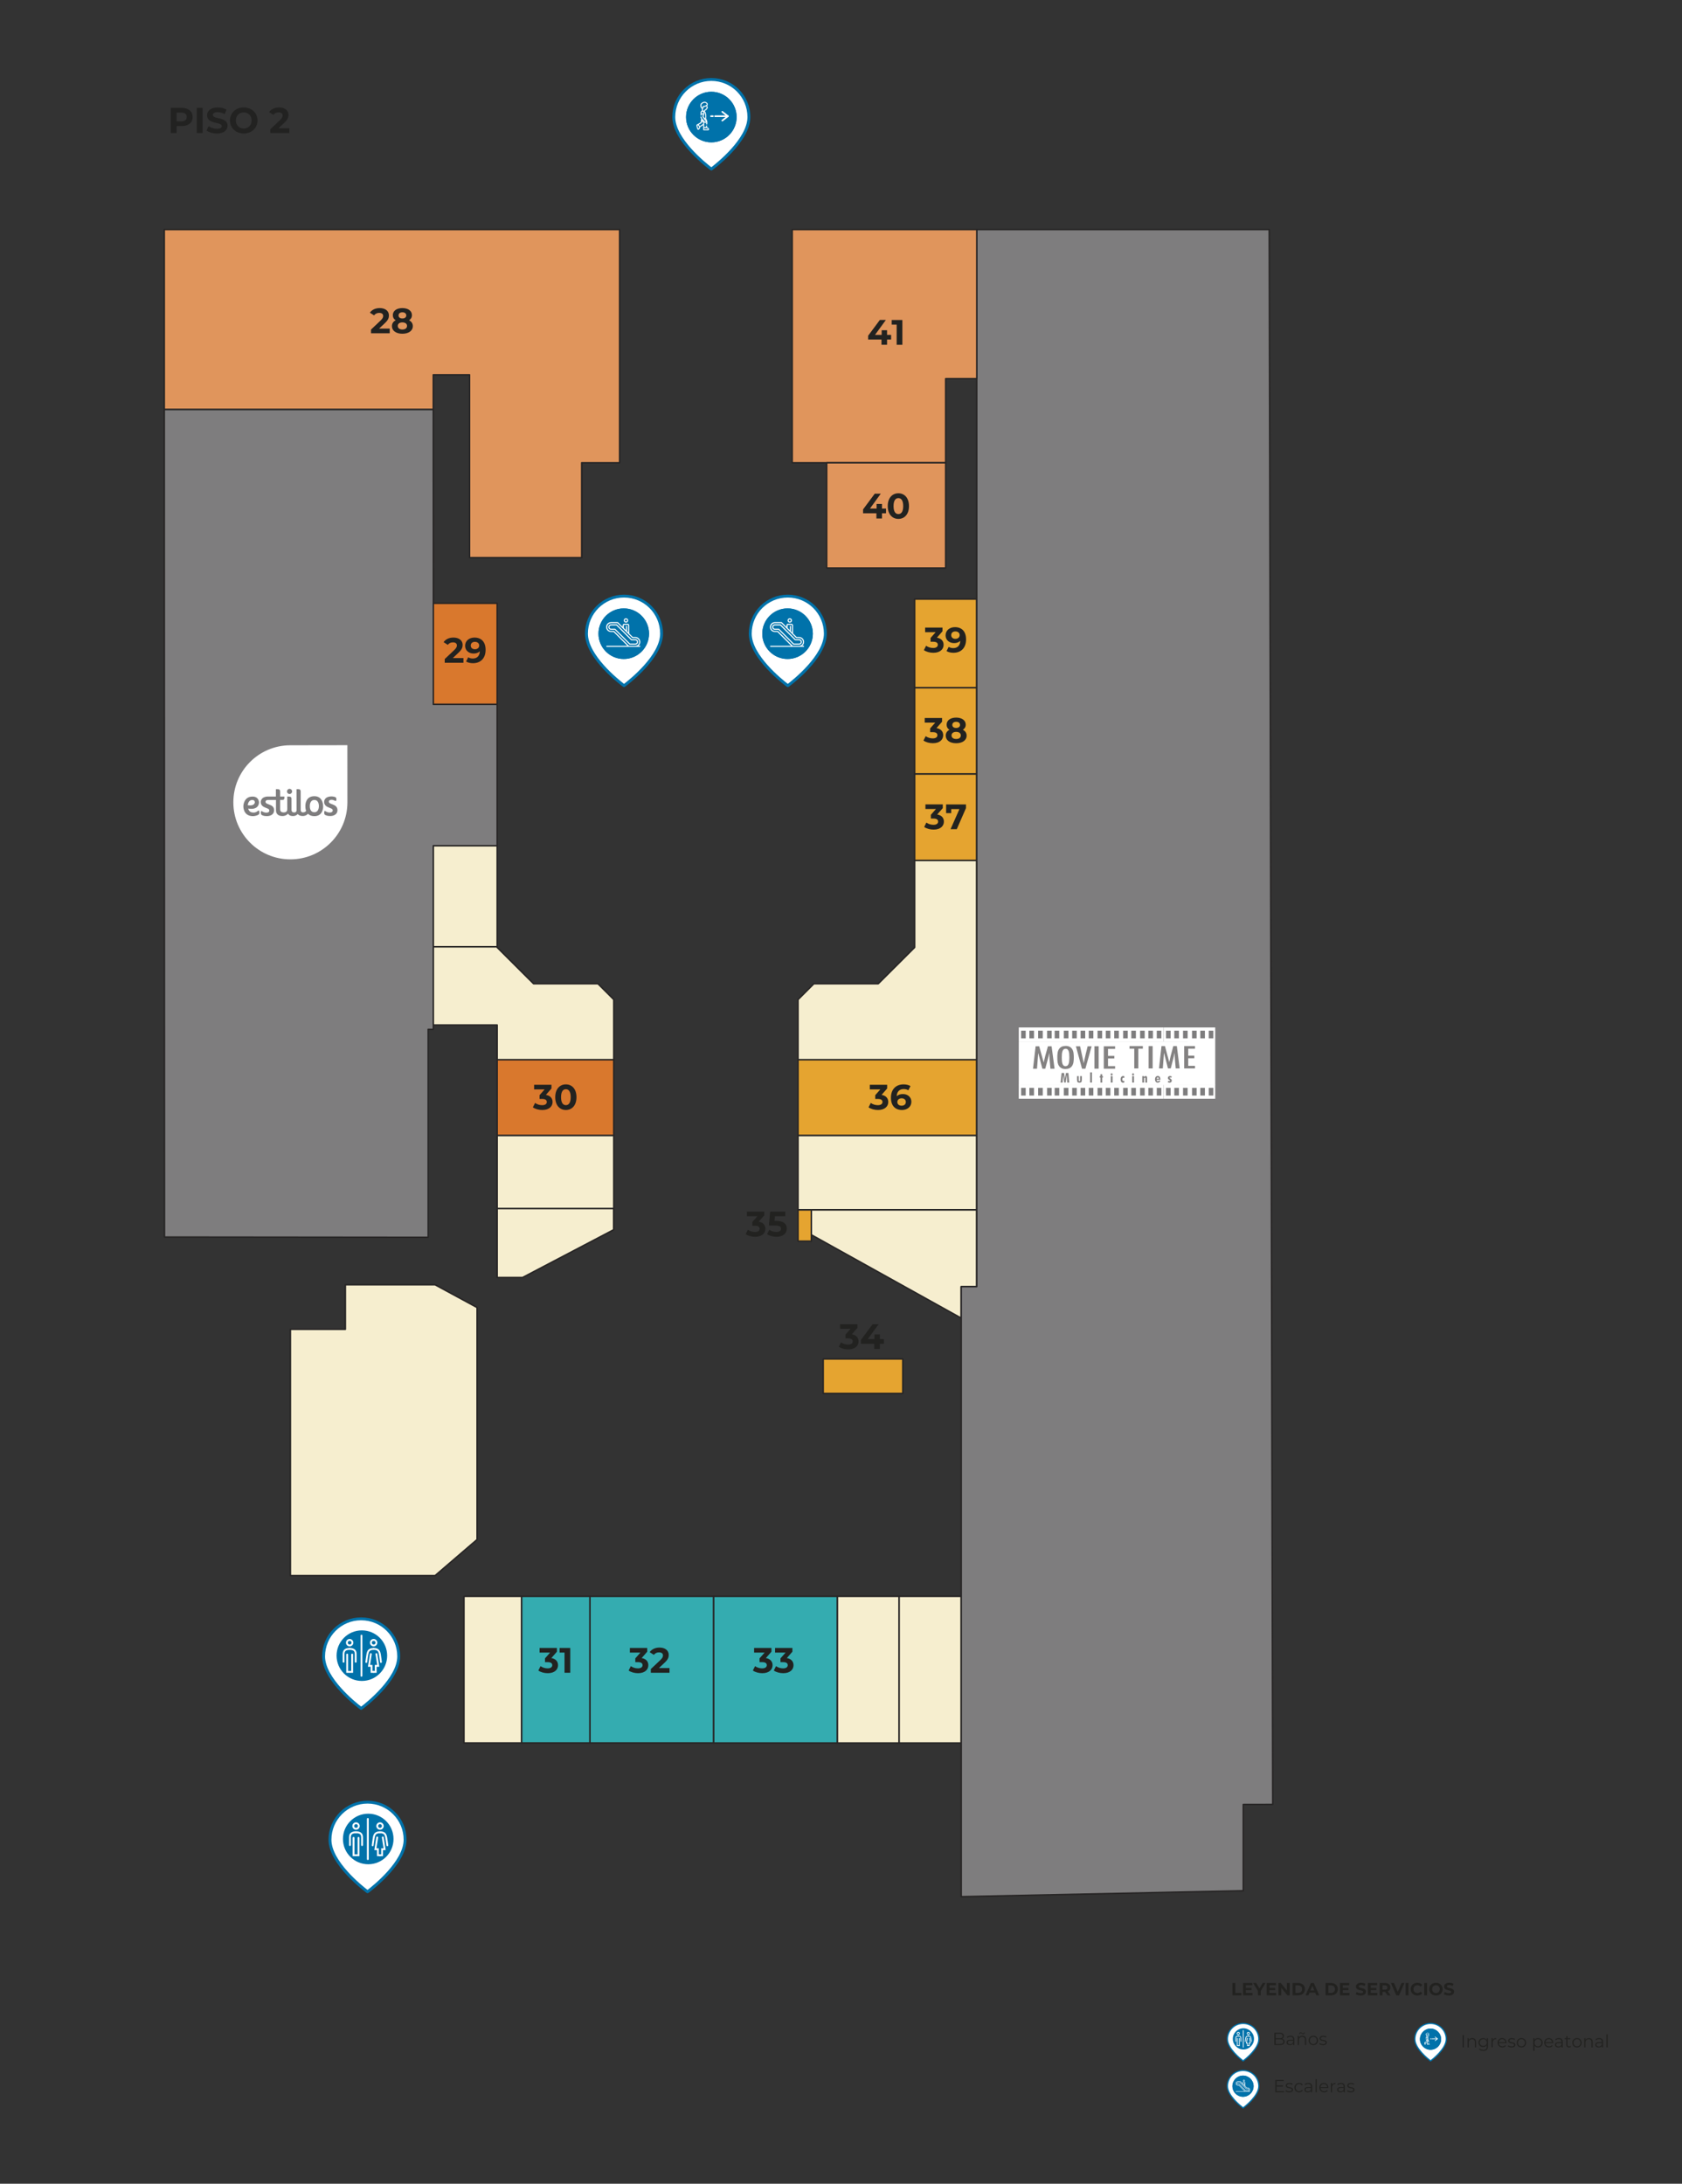 <?xml version="1.0" encoding="utf-8"?>
<!-- Generator: Adobe Illustrator 24.1.2, SVG Export Plug-In . SVG Version: 6.00 Build 0)  -->
<svg version="1.1" xmlns="http://www.w3.org/2000/svg" xmlns:xlink="http://www.w3.org/1999/xlink" x="0px" y="0px"
	 viewBox="0 0 570 740" style="enable-background:new 0 0 570 740;" xml:space="preserve">
<rect x="0" y="0" width="570" height="740" fill="#333333" stroke="none"/>
<style type="text/css">
	.st0{fill:#222221;}
	.st1{fill:#E5A430;stroke:#272525;stroke-width:0.5;stroke-miterlimit:10;}
	.st2{fill:#7E7D7E;stroke:#272525;stroke-width:0.5;stroke-linecap:round;stroke-linejoin:round;stroke-miterlimit:10;}
	.st3{fill:#D9782D;stroke:#272525;stroke-width:0.5;stroke-linecap:round;stroke-linejoin:round;stroke-miterlimit:10;}
	.st4{fill:#E0955C;stroke:#272525;stroke-width:0.5;stroke-linecap:round;stroke-linejoin:round;stroke-miterlimit:10;}
	.st5{fill:#E5A430;stroke:#272525;stroke-width:0.5;stroke-linecap:round;stroke-linejoin:round;stroke-miterlimit:10;}
	.st6{fill:#F6EECF;stroke:#272525;stroke-width:0.5;stroke-linecap:round;stroke-linejoin:round;stroke-miterlimit:10;}
	.st7{fill:#34ACB0;stroke:#272525;stroke-width:0.5;stroke-linecap:round;stroke-linejoin:round;stroke-miterlimit:10;}
	.st8{fill:#0072AA;}
	.st9{fill:#FFFFFF;}
	.st10{fill:#222220;}
	.st11{fill-rule:evenodd;clip-rule:evenodd;fill:#0072AA;}
	.st12{fill:none;}
	.st13{fill-rule:evenodd;clip-rule:evenodd;fill:#FFFFFF;}
	.st14{fill:#848282;}
	.st15{fill:#D9782D;stroke:#272525;stroke-width:0.5;stroke-miterlimit:10;}
	.st16{fill:#E0955C;stroke:#272525;stroke-width:0.5;stroke-miterlimit:10;}
	.st17{fill:#34ACB0;stroke:#272525;stroke-width:0.5;stroke-miterlimit:10;}
	.st18{fill:#7E7D7E;stroke:#272525;stroke-width:0.5;stroke-miterlimit:10;}
</style>
<g id="Mapas">
</g>
<g id="Texto">
	<g>
		<g>
			<path class="st0" d="M65.28,39.65c0,1.9-1.43,3.08-3.71,3.08h-1.72v2.35h-1.98v-8.53h3.69C63.85,36.55,65.28,37.74,65.28,39.65z
				 M63.28,39.65c0-0.94-0.61-1.49-1.82-1.49h-1.61v2.96h1.61C62.67,41.13,63.28,40.58,63.28,39.65z"/>
			<path class="st0" d="M66.68,36.55h1.98v8.53h-1.98V36.55z"/>
			<path class="st0" d="M70.01,44.25l0.67-1.49c0.72,0.52,1.79,0.89,2.82,0.89c1.17,0,1.65-0.39,1.65-0.91c0-1.6-4.96-0.5-4.96-3.67
				c0-1.45,1.17-2.66,3.6-2.66c1.07,0,2.17,0.26,2.96,0.76l-0.61,1.5c-0.79-0.45-1.61-0.67-2.37-0.67c-1.17,0-1.62,0.44-1.62,0.98
				c0,1.57,4.96,0.49,4.96,3.62c0,1.43-1.18,2.65-3.62,2.65C72.13,45.23,70.77,44.83,70.01,44.25z"/>
			<path class="st0" d="M77.93,40.82c0-2.54,1.97-4.41,4.67-4.41c2.68,0,4.67,1.87,4.67,4.41c0,2.55-1.99,4.41-4.67,4.41
				C79.9,45.23,77.93,43.36,77.93,40.82z M85.27,40.82c0-1.62-1.15-2.73-2.67-2.73c-1.52,0-2.67,1.11-2.67,2.73
				c0,1.62,1.15,2.73,2.67,2.73C84.12,43.55,85.27,42.44,85.27,40.82z"/>
			<path class="st0" d="M98.05,43.48v1.61H91.6v-1.28l3.29-3.11c0.76-0.72,0.89-1.16,0.89-1.57c0-0.67-0.46-1.06-1.37-1.06
				c-0.73,0-1.35,0.28-1.77,0.85l-1.44-0.93c0.66-0.96,1.85-1.58,3.39-1.58c1.9,0,3.17,0.98,3.17,2.52c0,0.83-0.23,1.58-1.43,2.69
				l-1.96,1.85H98.05z"/>
		</g>
	</g>
	<g>
		<polygon class="st2" points="55.67,138.71 146.83,138.71 146.88,238.66 168.48,238.66 168.48,286.61 146.85,286.61 146.85,348.81 
			145.1,348.81 145.1,419.29 55.74,419.2 		"/>
		<polyline class="st6" points="98.41,533.92 98.41,450.46 117.04,450.46 117.04,435.37 147.44,435.37 161.67,443.08 161.67,521.7 
			147.44,533.92 98.41,533.92 		"/>
		<polyline class="st6" points="146.85,320.85 146.85,286.61 168.48,286.61 168.48,320.85 146.85,320.85 		"/>
		<polyline class="st3" points="146.85,238.66 146.85,204.43 168.48,204.43 168.48,238.66 146.85,238.66 		"/>
		<polyline class="st3" points="169.66,384.8 208,384.8 208,359.09 168.48,359.09 168.48,384.8 169.66,384.8 		"/>
		<polyline class="st6" points="208,409.55 208,384.8 168.48,384.8 168.48,409.55 208,409.55 		"/>
		<polyline class="st6" points="208,359.09 168.48,359.09 168.48,347.34 146.85,347.34 146.85,320.85 168.48,320.85 168.48,321.05 
			180.82,333.36 202.63,333.36 208,338.73 208,359.09 168.48,359.09 		"/>
		<rect x="304.66" y="540.94" class="st6" width="21.09" height="49.71"/>
		<rect x="283.73" y="540.94" class="st6" width="20.93" height="49.71"/>
		<polyline class="st7" points="199.9,590.64 199.9,540.94 241.85,540.94 241.85,590.64 199.9,590.64 		"/>
		<rect x="241.85" y="540.94" class="st7" width="41.88" height="49.71"/>
		<polyline class="st6" points="157.23,590.64 157.23,540.94 176.78,540.94 176.78,590.64 157.23,590.64 		"/>
		<polyline class="st7" points="176.78,590.64 199.9,590.64 199.9,540.94 176.78,540.94 176.78,590.64 		"/>
		<polyline class="st5" points="278.97,472.2 305.94,472.2 305.94,460.51 278.97,460.51 278.97,472.2 		"/>
		<polyline class="st6" points="325.74,436 325.74,436.07 325.74,446.67 274.95,418.43 274.95,409.97 330.99,409.97 330.99,436 
			325.74,436 		"/>
		<polyline class="st5" points="283.07,384.8 313.75,384.8 331,384.8 331,359.09 270.44,359.09 270.44,384.8 283.07,384.8 		"/>
		<rect x="270.44" y="409.97" class="st5" width="4.51" height="10.62"/>
		<rect x="270.44" y="384.8" class="st6" width="60.55" height="25.17"/>
		<polyline class="st6" points="331,359.09 270.44,359.09 270.44,338.73 275.81,333.36 297.62,333.36 309.96,321.05 309.96,291.57 
			331,291.57 331,359.09 		"/>
		<polyline class="st5" points="309.96,262.3 309.96,233.02 331,233.02 331,262.3 309.96,262.3 		"/>
		<rect x="309.96" y="262.3" class="st5" width="21.04" height="29.27"/>
		<rect x="309.96" y="203.01" class="st5" width="21.04" height="30.02"/>
		<polygon class="st2" points="325.74,642.72 421.32,640.71 421.32,611.48 431.31,611.46 430.12,77.78 331,77.78 331,436 
			325.74,436 		"/>
		<polyline class="st4" points="280.14,156.82 320.47,156.82 320.47,128.33 331.02,128.33 331.02,77.78 268.46,77.78 268.46,156.82 
			280.14,156.82 		"/>
		<line class="st4" x1="197.12" y1="188.98" x2="197.12" y2="156.82"/>
		<polygon class="st4" points="209.98,77.78 186.03,77.78 55.67,77.78 55.67,138.71 146.83,138.71 146.83,127 159.12,127 
			159.12,133.33 159.12,156.82 159.12,188.98 197.12,188.98 197.12,156.82 209.98,156.82 		"/>
		<rect x="280.15" y="156.82" class="st4" width="40.32" height="35.66"/>
		<polygon class="st6" points="207.95,416.72 177.1,432.9 168.48,432.9 168.48,409.55 207.95,409.55 		"/>
		<g>
			<g>
				<path class="st10" d="M319.87,278.42c0,1.42-1.09,2.71-3.48,2.71c-1.18,0-2.39-0.32-3.2-0.9l0.75-1.49
					c0.64,0.48,1.52,0.76,2.4,0.76c0.97,0,1.57-0.4,1.57-1.08c0-0.64-0.47-1.03-1.57-1.03h-0.89v-1.28l1.73-1.96h-3.57v-1.56h5.88
					v1.26l-1.89,2.16C319.11,276.25,319.87,277.18,319.87,278.42z"/>
				<path class="st10" d="M327.35,272.59v1.26l-3.12,7.14h-2.11l3.01-6.81h-2.78v1.37h-1.73v-2.95H327.35z"/>
			</g>
		</g>
		<g>
			<g>
				<path class="st10" d="M319.63,249.14c0,1.42-1.09,2.71-3.48,2.71c-1.18,0-2.39-0.32-3.2-0.9l0.75-1.49
					c0.64,0.48,1.52,0.76,2.4,0.76c0.97,0,1.57-0.4,1.57-1.08c0-0.64-0.47-1.03-1.57-1.03h-0.89v-1.28l1.73-1.96h-3.57v-1.56h5.88
					v1.26l-1.89,2.16C318.87,246.97,319.63,247.91,319.63,249.14z"/>
				<path class="st10" d="M327.57,249.28c0,1.58-1.42,2.58-3.55,2.58c-2.12,0-3.53-1-3.53-2.58c0-0.9,0.47-1.57,1.27-1.98
					c-0.62-0.38-0.97-0.97-0.97-1.73c0-1.48,1.32-2.4,3.23-2.4c1.93,0,3.25,0.92,3.25,2.4c0,0.76-0.36,1.34-0.98,1.73
					C327.1,247.7,327.57,248.38,327.57,249.28z M325.6,249.21c0-0.74-0.61-1.2-1.58-1.2c-0.96,0-1.56,0.46-1.56,1.2
					c0,0.74,0.6,1.21,1.56,1.21C324.99,250.43,325.6,249.96,325.6,249.21z M322.72,245.65c0,0.64,0.5,1.03,1.3,1.03
					c0.8,0,1.32-0.4,1.32-1.03c0-0.66-0.53-1.06-1.32-1.06C323.24,244.6,322.72,244.99,322.72,245.65z"/>
			</g>
		</g>
		<g>
			<g>
				<path class="st10" d="M319.77,218.5c0,1.42-1.09,2.71-3.48,2.71c-1.18,0-2.39-0.32-3.2-0.9l0.75-1.49
					c0.64,0.48,1.52,0.76,2.4,0.76c0.97,0,1.57-0.4,1.57-1.08c0-0.64-0.47-1.03-1.57-1.03h-0.89v-1.28l1.73-1.96h-3.57v-1.56h5.88
					v1.26l-1.89,2.16C319,216.33,319.77,217.26,319.77,218.5z"/>
				<path class="st10" d="M327.38,216.69c0,2.9-1.74,4.52-4.28,4.52c-0.89,0-1.74-0.2-2.33-0.58l0.72-1.43
					c0.46,0.31,1,0.42,1.57,0.42c1.39,0,2.3-0.83,2.36-2.45c-0.49,0.49-1.21,0.76-2.09,0.76c-1.62,0-2.89-1.03-2.89-2.62
					c0-1.71,1.4-2.79,3.18-2.79C325.95,212.53,327.38,213.98,327.38,216.69z M325.21,215.22c0-0.72-0.54-1.25-1.46-1.25
					c-0.83,0-1.4,0.48-1.4,1.25s0.56,1.26,1.43,1.26C324.62,216.48,325.21,215.96,325.21,215.22z"/>
			</g>
		</g>
		<g>
			<g>
				<path class="st10" d="M300.26,173.93h-1.37v1.76H297v-1.76h-4.52v-1.31l3.96-5.33h2.04l-3.67,5.05h2.25v-1.57h1.83v1.57h1.37
					V173.93z"/>
				<path class="st10" d="M300.84,171.5c0-2.77,1.54-4.34,3.6-4.34c2.08,0,3.6,1.57,3.6,4.34s-1.52,4.34-3.6,4.34
					C302.38,175.84,300.84,174.27,300.84,171.5z M306.08,171.5c0-1.91-0.67-2.7-1.64-2.7c-0.96,0-1.63,0.79-1.63,2.7
					c0,1.91,0.67,2.7,1.63,2.7C305.41,174.2,306.08,173.41,306.08,171.5z"/>
			</g>
		</g>
		<g>
			<g>
				<path class="st10" d="M301.98,115.07h-1.37v1.76h-1.89v-1.76h-4.52v-1.31l3.96-5.33h2.04l-3.67,5.05h2.25v-1.57h1.83v1.57h1.37
					V115.07z"/>
				<path class="st10" d="M305.8,108.44v8.4h-1.94V110h-1.68v-1.56H305.8z"/>
			</g>
		</g>
		<g>
			<g>
				<path class="st10" d="M132.07,111.36v1.58h-6.34v-1.26l3.24-3.06c0.74-0.71,0.88-1.14,0.88-1.55c0-0.66-0.46-1.04-1.34-1.04
					c-0.72,0-1.33,0.28-1.74,0.84l-1.42-0.91c0.65-0.95,1.82-1.56,3.33-1.56c1.87,0,3.12,0.96,3.12,2.48c0,0.82-0.23,1.56-1.4,2.65
					l-1.93,1.82H132.07z"/>
				<path class="st10" d="M139.9,110.51c0,1.58-1.42,2.58-3.55,2.58c-2.12,0-3.53-1-3.53-2.58c0-0.9,0.47-1.57,1.27-1.98
					c-0.62-0.38-0.97-0.97-0.97-1.73c0-1.48,1.32-2.4,3.23-2.4c1.93,0,3.25,0.92,3.25,2.4c0,0.76-0.36,1.34-0.98,1.73
					C139.43,108.94,139.9,109.61,139.9,110.51z M137.94,110.45c0-0.74-0.61-1.2-1.58-1.2c-0.96,0-1.56,0.46-1.56,1.2
					c0,0.74,0.6,1.21,1.56,1.21C137.32,111.66,137.94,111.19,137.94,110.45z M135.06,106.89c0,0.64,0.5,1.03,1.3,1.03
					c0.8,0,1.32-0.4,1.32-1.03c0-0.66-0.53-1.06-1.32-1.06C135.57,105.83,135.06,106.23,135.06,106.89z"/>
			</g>
		</g>
		<g>
			<g>
				<path class="st10" d="M157.05,223.01v1.58h-6.34v-1.26l3.24-3.06c0.74-0.71,0.88-1.14,0.88-1.55c0-0.66-0.46-1.04-1.34-1.04
					c-0.72,0-1.33,0.28-1.74,0.84l-1.42-0.91c0.65-0.95,1.82-1.56,3.33-1.56c1.87,0,3.12,0.96,3.12,2.48c0,0.82-0.23,1.56-1.4,2.65
					l-1.93,1.82H157.05z"/>
				<path class="st10" d="M164.56,220.22c0,2.9-1.74,4.52-4.28,4.52c-0.89,0-1.74-0.2-2.33-0.58l0.72-1.43
					c0.46,0.31,1,0.42,1.57,0.42c1.39,0,2.3-0.83,2.36-2.45c-0.49,0.49-1.21,0.76-2.09,0.76c-1.62,0-2.89-1.03-2.89-2.62
					c0-1.71,1.4-2.79,3.18-2.79C163.13,216.06,164.56,217.51,164.56,220.22z M162.39,218.75c0-0.72-0.54-1.25-1.46-1.25
					c-0.83,0-1.4,0.48-1.4,1.25s0.56,1.26,1.43,1.26C161.8,220.01,162.39,219.49,162.39,218.75z"/>
			</g>
		</g>
		<g>
			<g>
				<path class="st10" d="M259.38,416.4c0,1.42-1.09,2.71-3.48,2.71c-1.18,0-2.39-0.32-3.2-0.9l0.75-1.49
					c0.64,0.48,1.52,0.76,2.4,0.76c0.97,0,1.57-0.4,1.57-1.08c0-0.64-0.47-1.03-1.57-1.03h-0.89v-1.28l1.73-1.96h-3.57v-1.56h5.88
					v1.26l-1.89,2.16C258.61,414.23,259.38,415.17,259.38,416.4z"/>
				<path class="st10" d="M266.63,416.33c0,1.49-1.09,2.78-3.49,2.78c-1.16,0-2.39-0.32-3.2-0.9l0.77-1.49
					c0.64,0.48,1.51,0.76,2.39,0.76c0.97,0,1.57-0.41,1.57-1.09c0-0.66-0.43-1.09-1.96-1.09h-2.15l0.43-4.73h5.12v1.56h-3.5
					l-0.13,1.59h0.68C265.64,413.73,266.63,414.84,266.63,416.33z"/>
			</g>
		</g>
		<g>
			<g>
				<path class="st10" d="M290.94,454.56c0,1.42-1.09,2.71-3.48,2.71c-1.18,0-2.39-0.32-3.2-0.9l0.75-1.49
					c0.64,0.48,1.52,0.76,2.4,0.76c0.97,0,1.57-0.4,1.57-1.08c0-0.64-0.47-1.03-1.57-1.03h-0.89v-1.28l1.73-1.96h-3.57v-1.56h5.88
					v1.26l-1.89,2.16C290.17,452.39,290.94,453.33,290.94,454.56z"/>
				<path class="st10" d="M299.53,455.37h-1.37v1.76h-1.89v-1.76h-4.52v-1.31l3.96-5.33h2.04l-3.67,5.05h2.25v-1.57h1.83v1.57h1.37
					V455.37z"/>
			</g>
		</g>
		<g>
			<g>
				<path class="st10" d="M261.81,564.28c0,1.42-1.09,2.71-3.48,2.71c-1.18,0-2.39-0.32-3.2-0.9l0.75-1.49
					c0.64,0.48,1.52,0.76,2.4,0.76c0.97,0,1.57-0.4,1.57-1.08c0-0.64-0.47-1.03-1.57-1.03h-0.89v-1.28l1.73-1.96h-3.57v-1.56h5.88
					v1.26l-1.89,2.16C261.04,562.11,261.81,563.05,261.81,564.28z"/>
				<path class="st10" d="M268.91,564.28c0,1.42-1.09,2.71-3.48,2.71c-1.18,0-2.39-0.32-3.2-0.9l0.75-1.49
					c0.64,0.48,1.52,0.76,2.4,0.76c0.97,0,1.57-0.4,1.57-1.08c0-0.64-0.47-1.03-1.57-1.03h-0.89v-1.28l1.73-1.96h-3.57v-1.56h5.88
					v1.26l-1.89,2.16C268.14,562.11,268.91,563.05,268.91,564.28z"/>
			</g>
		</g>
		<g>
			<g>
				<path class="st10" d="M219.71,564.28c0,1.42-1.09,2.71-3.48,2.71c-1.18,0-2.39-0.32-3.2-0.9l0.75-1.49
					c0.64,0.48,1.52,0.76,2.4,0.76c0.97,0,1.57-0.4,1.57-1.08c0-0.64-0.47-1.03-1.57-1.03h-0.89v-1.28l1.73-1.96h-3.57v-1.56h5.88
					v1.26l-1.89,2.16C218.95,562.11,219.71,563.05,219.71,564.28z"/>
				<path class="st10" d="M226.89,565.27v1.58h-6.34v-1.26l3.24-3.06c0.74-0.71,0.88-1.14,0.88-1.55c0-0.66-0.46-1.04-1.34-1.04
					c-0.72,0-1.33,0.28-1.74,0.84l-1.42-0.91c0.65-0.95,1.82-1.56,3.33-1.56c1.87,0,3.12,0.96,3.12,2.48c0,0.82-0.23,1.56-1.4,2.65
					l-1.93,1.82H226.89z"/>
			</g>
		</g>
		<g>
			<g>
				<path class="st10" d="M189.11,564.28c0,1.42-1.09,2.71-3.48,2.71c-1.18,0-2.39-0.32-3.2-0.9l0.75-1.49
					c0.64,0.48,1.52,0.76,2.4,0.76c0.97,0,1.57-0.4,1.57-1.08c0-0.64-0.47-1.03-1.57-1.03h-0.89v-1.28l1.73-1.96h-3.57v-1.56h5.88
					v1.26l-1.89,2.16C188.34,562.11,189.11,563.05,189.11,564.28z"/>
				<path class="st10" d="M193.25,558.45v8.4h-1.94v-6.84h-1.68v-1.56H193.25z"/>
			</g>
		</g>
		<g>
			<g>
				<path class="st10" d="M187.26,373.43c0,1.42-1.09,2.71-3.48,2.71c-1.18,0-2.39-0.32-3.2-0.9l0.75-1.49
					c0.64,0.48,1.52,0.76,2.4,0.76c0.97,0,1.57-0.4,1.57-1.08c0-0.64-0.47-1.03-1.57-1.03h-0.89v-1.28l1.73-1.96H181v-1.56h5.88
					v1.26l-1.89,2.16C186.49,371.26,187.26,372.2,187.26,373.43z"/>
				<path class="st10" d="M188.16,371.8c0-2.77,1.54-4.34,3.6-4.34c2.08,0,3.6,1.57,3.6,4.34s-1.52,4.34-3.6,4.34
					C189.7,376.14,188.16,374.57,188.16,371.8z M193.4,371.8c0-1.91-0.67-2.7-1.64-2.7c-0.96,0-1.63,0.79-1.63,2.7
					c0,1.91,0.67,2.7,1.63,2.7C192.73,374.5,193.4,373.71,193.4,371.8z"/>
			</g>
		</g>
		<g>
			<g>
				<path class="st10" d="M301.02,373.43c0,1.42-1.09,2.71-3.48,2.71c-1.18,0-2.39-0.32-3.2-0.9l0.75-1.49
					c0.64,0.48,1.52,0.76,2.4,0.76c0.97,0,1.57-0.4,1.57-1.08c0-0.64-0.47-1.03-1.57-1.03h-0.89v-1.28l1.73-1.96h-3.57v-1.56h5.88
					v1.26l-1.89,2.16C300.25,371.26,301.02,372.2,301.02,373.43z"/>
				<path class="st10" d="M308.85,373.35c0,1.71-1.4,2.79-3.18,2.79c-2.31,0-3.75-1.45-3.75-4.16c0-2.9,1.75-4.52,4.28-4.52
					c0.89,0,1.75,0.2,2.34,0.58l-0.72,1.43c-0.47-0.31-1.01-0.42-1.57-0.42c-1.4,0-2.3,0.83-2.36,2.43c0.49-0.49,1.2-0.74,2.08-0.74
					C307.58,370.73,308.85,371.77,308.85,373.35z M306.97,373.44c0-0.77-0.56-1.26-1.43-1.26c-0.85,0-1.45,0.53-1.45,1.26
					c0,0.72,0.54,1.25,1.47,1.25C306.39,374.69,306.97,374.21,306.97,373.44z"/>
			</g>
		</g>
		<g>
			<path class="st8" d="M122.39,579.41c-0.1,0-0.2-0.03-0.29-0.09c-0.53-0.4-12.93-9.55-12.93-18.02c0-7.3,5.92-13.22,13.22-13.22
				c7.3,0,13.22,5.92,13.22,13.22c0,8.48-12.4,17.63-12.93,18.02C122.59,579.38,122.49,579.41,122.39,579.41z"/>
			<path class="st9" d="M122.39,549.06c-6.76,0-12.24,5.48-12.24,12.24c0,7.29,10.36,15.58,12.24,17.02
				c1.88-1.44,12.24-9.72,12.24-17.02C134.63,554.54,129.15,549.06,122.39,549.06z"/>
			<circle class="st8" cx="122.63" cy="561.05" r="8.57"/>
			<g>
				<path class="st9" d="M118.49,557.9c-0.69,0-1.25-0.56-1.25-1.25c0-0.69,0.56-1.25,1.25-1.25c0.69,0,1.25,0.56,1.25,1.25
					C119.74,557.34,119.18,557.9,118.49,557.9z M118.49,556.02c-0.35,0-0.63,0.28-0.63,0.63c0,0.35,0.28,0.64,0.63,0.64
					c0.35,0,0.64-0.28,0.64-0.64C119.12,556.3,118.84,556.02,118.49,556.02z"/>
				<path class="st9" d="M116.43,563.43c-0.17,0-0.31-0.14-0.31-0.31v-2.6c0-1.39,0.77-2.06,2.37-2.06c0.17,0,0.31,0.14,0.31,0.31
					s-0.14,0.31-0.31,0.31c-1.45,0-1.75,0.58-1.75,1.44v2.6C116.74,563.29,116.6,563.43,116.43,563.43z"/>
				<path class="st9" d="M120.54,563.43c-0.17,0-0.31-0.14-0.31-0.31v-2.6c0-0.87-0.3-1.44-1.75-1.44c-0.17,0-0.31-0.14-0.31-0.31
					s0.14-0.31,0.31-0.31c1.59,0,2.37,0.67,2.37,2.06v2.6C120.85,563.29,120.71,563.43,120.54,563.43z"/>
				<path class="st9" d="M124.13,563.51c-0.01,0-0.03,0-0.04,0c-0.17-0.02-0.29-0.18-0.27-0.34c0.01-0.07,0.22-1.75,0.36-2.55
					c0.19-1.09,0.54-2.15,2.44-2.15c0.17,0,0.31,0.14,0.31,0.31s-0.14,0.31-0.31,0.31c-1.43,0-1.66,0.65-1.83,1.64
					c-0.14,0.79-0.35,2.5-0.36,2.52C124.41,563.39,124.28,563.51,124.13,563.51z"/>
				<path class="st9" d="M129.11,563.51c-0.15,0-0.29-0.11-0.31-0.27c0-0.02-0.22-1.73-0.36-2.52c-0.18-0.99-0.4-1.64-1.83-1.64
					c-0.17,0-0.31-0.14-0.31-0.31s0.14-0.31,0.31-0.31c1.9,0,2.25,1.06,2.44,2.15c0.14,0.8,0.35,2.48,0.36,2.55
					c0.02,0.17-0.1,0.32-0.27,0.34C129.14,563.51,129.13,563.51,129.11,563.51z"/>
				<path class="st9" d="M119.64,566.87h-2.3v-6.2c0-0.17,0.14-0.31,0.31-0.31s0.31,0.14,0.31,0.31v5.58h1.07v-5.58
					c0-0.17,0.14-0.31,0.31-0.31s0.31,0.14,0.31,0.31V566.87z"/>
				<path class="st9" d="M126.62,557.9c-0.69,0-1.25-0.56-1.25-1.25c0-0.69,0.56-1.25,1.25-1.25c0.69,0,1.25,0.56,1.25,1.25
					C127.87,557.34,127.31,557.9,126.62,557.9z M126.62,556.02c-0.35,0-0.63,0.28-0.63,0.63c0,0.35,0.28,0.64,0.63,0.64
					c0.35,0,0.64-0.28,0.64-0.64C127.26,556.3,126.97,556.02,126.62,556.02z"/>
				<path class="st9" d="M126.62,566.87h-1.02v-2.05h-0.91l0.68-4.34c0.03-0.17,0.18-0.28,0.35-0.26c0.17,0.03,0.28,0.18,0.26,0.35
					l-0.57,3.63h0.8v2.05h0.4c0.17,0,0.31,0.14,0.31,0.31C126.93,566.73,126.79,566.87,126.62,566.87z"/>
				<path class="st9" d="M127.64,566.87h-1.02c-0.17,0-0.31-0.14-0.31-0.31c0-0.17,0.14-0.31,0.31-0.31h0.4v-2.05h0.8l-0.57-3.63
					c-0.03-0.17,0.09-0.33,0.26-0.35c0.17-0.03,0.33,0.09,0.35,0.26l0.68,4.34h-0.91V566.87z"/>
				<path class="st9" d="M122.49,568.18c-0.17,0-0.31-0.14-0.31-0.31v-13.61c0-0.17,0.14-0.31,0.31-0.31s0.31,0.14,0.31,0.31v13.61
					C122.8,568.04,122.66,568.18,122.49,568.18z"/>
			</g>
		</g>
		<g>
			<path class="st8" d="M124.55,641.54c-0.1,0-0.2-0.03-0.29-0.09c-0.53-0.4-12.93-9.55-12.93-18.02c0-7.3,5.92-13.22,13.22-13.22
				c7.3,0,13.22,5.92,13.22,13.22c0,8.48-12.4,17.63-12.93,18.02C124.75,641.5,124.65,641.54,124.55,641.54z"/>
			<path class="st9" d="M124.55,611.18c-6.76,0-12.24,5.48-12.24,12.24c0,7.29,10.36,15.58,12.24,17.02
				c1.88-1.44,12.24-9.72,12.24-17.02C136.79,616.66,131.31,611.18,124.55,611.18z"/>
			<circle class="st8" cx="124.79" cy="623.17" r="8.57"/>
			<g>
				<path class="st9" d="M120.65,620.03c-0.69,0-1.25-0.56-1.25-1.25c0-0.69,0.56-1.25,1.25-1.25c0.69,0,1.25,0.56,1.25,1.25
					C121.9,619.46,121.34,620.03,120.65,620.03z M120.65,618.14c-0.35,0-0.63,0.28-0.63,0.63c0,0.35,0.28,0.64,0.63,0.64
					c0.35,0,0.64-0.28,0.64-0.64C121.28,618.42,121,618.14,120.65,618.14z"/>
				<path class="st9" d="M118.59,625.55c-0.17,0-0.31-0.14-0.31-0.31v-2.6c0-1.39,0.77-2.06,2.37-2.06c0.17,0,0.31,0.14,0.31,0.31
					s-0.14,0.31-0.31,0.31c-1.45,0-1.75,0.58-1.75,1.44v2.6C118.9,625.41,118.76,625.55,118.59,625.55z"/>
				<path class="st9" d="M122.7,625.55c-0.17,0-0.31-0.14-0.31-0.31v-2.6c0-0.87-0.3-1.44-1.75-1.44c-0.17,0-0.31-0.14-0.31-0.31
					s0.14-0.31,0.31-0.31c1.59,0,2.37,0.67,2.37,2.06v2.6C123.01,625.41,122.88,625.55,122.7,625.55z"/>
				<path class="st9" d="M126.29,625.63c-0.01,0-0.03,0-0.04,0c-0.17-0.02-0.29-0.18-0.27-0.34c0.01-0.07,0.22-1.75,0.36-2.55
					c0.19-1.09,0.54-2.15,2.44-2.15c0.17,0,0.31,0.14,0.31,0.31s-0.14,0.31-0.31,0.31c-1.43,0-1.66,0.65-1.83,1.64
					c-0.14,0.79-0.35,2.5-0.36,2.52C126.57,625.52,126.44,625.63,126.29,625.63z"/>
				<path class="st9" d="M131.27,625.63c-0.15,0-0.29-0.11-0.31-0.27c0-0.02-0.22-1.73-0.36-2.52c-0.18-0.99-0.4-1.64-1.83-1.64
					c-0.17,0-0.31-0.14-0.31-0.31s0.14-0.31,0.31-0.31c1.9,0,2.25,1.06,2.44,2.15c0.14,0.8,0.35,2.48,0.36,2.55
					c0.02,0.17-0.1,0.32-0.27,0.34C131.3,625.63,131.29,625.63,131.27,625.63z"/>
				<path class="st9" d="M121.8,628.99h-2.3v-6.2c0-0.17,0.14-0.31,0.31-0.31s0.31,0.14,0.31,0.31v5.58h1.07v-5.58
					c0-0.17,0.14-0.31,0.31-0.31s0.31,0.14,0.31,0.31V628.99z"/>
				<path class="st9" d="M128.78,620.03c-0.69,0-1.25-0.56-1.25-1.25c0-0.69,0.56-1.25,1.25-1.25c0.69,0,1.25,0.56,1.25,1.25
					C130.03,619.46,129.47,620.03,128.78,620.03z M128.78,618.14c-0.35,0-0.63,0.28-0.63,0.63c0,0.35,0.28,0.64,0.63,0.64
					c0.35,0,0.64-0.28,0.64-0.64C129.42,618.42,129.13,618.14,128.78,618.14z"/>
				<path class="st9" d="M128.78,628.99h-1.02v-2.05h-0.91l0.68-4.34c0.03-0.17,0.18-0.28,0.35-0.26c0.17,0.03,0.28,0.18,0.26,0.35
					l-0.57,3.63h0.8v2.05h0.4c0.17,0,0.31,0.14,0.31,0.31C129.09,628.85,128.95,628.99,128.78,628.99z"/>
				<path class="st9" d="M129.8,628.99h-1.02c-0.17,0-0.31-0.14-0.31-0.31c0-0.17,0.14-0.31,0.31-0.31h0.4v-2.05h0.8l-0.57-3.63
					c-0.03-0.17,0.09-0.33,0.26-0.35c0.17-0.03,0.33,0.09,0.35,0.26l0.68,4.34h-0.91V628.99z"/>
				<path class="st9" d="M124.65,630.3c-0.17,0-0.31-0.14-0.31-0.31v-13.61c0-0.17,0.14-0.31,0.31-0.31s0.31,0.14,0.31,0.31v13.61
					C124.96,630.17,124.82,630.3,124.65,630.3z"/>
			</g>
		</g>
		<g>
			<path class="st8" d="M211.47,232.84c-0.1,0-0.21-0.03-0.29-0.09c-0.53-0.4-12.93-9.55-12.93-18.02c0-7.3,5.92-13.22,13.22-13.22
				c7.3,0,13.22,5.92,13.22,13.22c0,8.48-12.4,17.63-12.93,18.02C211.67,232.81,211.57,232.84,211.47,232.84"/>
			<path class="st9" d="M211.47,202.48c-6.76,0-12.24,5.48-12.24,12.24c0,7.29,10.36,15.58,12.24,17.02
				c1.88-1.44,12.24-9.72,12.24-17.02C223.71,207.96,218.23,202.48,211.47,202.48"/>
			<path class="st11" d="M219.95,214.74c0,4.73-3.84,8.57-8.57,8.57c-4.73,0-8.57-3.84-8.57-8.57c0-4.73,3.84-8.57,8.57-8.57
				C216.12,206.17,219.95,210.01,219.95,214.74"/>
			<path class="st8" d="M211.38,206.6c4.49,0,8.14,3.65,8.14,8.14c0,4.49-3.65,8.14-8.14,8.14c-4.49,0-8.14-3.65-8.14-8.14
				C203.24,210.25,206.89,206.6,211.38,206.6 M211.38,206.17c-4.73,0-8.57,3.84-8.57,8.57c0,4.73,3.84,8.57,8.57,8.57
				c4.73,0,8.57-3.84,8.57-8.57C219.95,210.01,216.12,206.17,211.38,206.17"/>
			<path class="st9" d="M216.98,217.53c0-0.93-0.75-1.68-1.68-1.68h-0.86l-1.2-1.2v-2.72c0-0.31-0.25-0.56-0.56-0.56h-1.12
				c-0.31,0-0.56,0.25-0.56,0.56v0.48l-1.55-1.55c-0.03-0.04-0.08-0.05-0.13-0.05h-2.24c-0.93,0-1.68,0.75-1.68,1.68
				c0,0.93,0.75,1.68,1.68,1.68h0.86l4.66,4.66h-7.11v0.37h11.47v-0.37h-0.63C216.74,218.53,216.98,218.06,216.98,217.53
				 M211.39,211.93c0-0.1,0.08-0.19,0.19-0.19h1.12c0.1,0,0.19,0.08,0.19,0.19v2.35l-0.37-0.37v-1.79h-0.37v1.42l-0.75-0.75V211.93z
				 M213.14,218.84l-4.98-4.98c-0.03-0.04-0.08-0.05-0.13-0.05h-0.93c-0.72,0-1.31-0.59-1.31-1.31c0-0.72,0.59-1.31,1.31-1.31h2.16
				l4.98,4.98c0.04,0.04,0.08,0.06,0.13,0.06h0.93c0.72,0,1.31,0.59,1.31,1.31c0,0.72-0.59,1.31-1.31,1.31H213.14z"/>
			<path class="st9" d="M215.3,216.6h-1.23l-4.98-4.98c-0.04-0.04-0.08-0.06-0.13-0.06h-1.87c-0.51,0-0.93,0.42-0.93,0.93
				c0,0.51,0.42,0.93,0.93,0.93h1.23l4.98,4.98c0.03,0.04,0.08,0.05,0.13,0.05h1.87c0.51,0,0.93-0.42,0.93-0.93
				C216.24,217.02,215.82,216.6,215.3,216.6 M215.3,218.09h-1.79l-4.98-4.98c-0.04-0.04-0.08-0.05-0.13-0.05h-1.31
				c-0.31,0-0.56-0.25-0.56-0.56c0-0.31,0.25-0.56,0.56-0.56h1.79l4.98,4.98c0.03,0.04,0.08,0.05,0.13,0.05h1.31
				c0.31,0,0.56,0.25,0.56,0.56C215.86,217.84,215.61,218.09,215.3,218.09"/>
			<path class="st9" d="M212.13,211c0.41,0,0.75-0.33,0.75-0.75c0-0.41-0.33-0.75-0.75-0.75c-0.41,0-0.75,0.33-0.75,0.75
				C211.39,210.66,211.72,211,212.13,211 M212.13,209.88c0.21,0,0.37,0.17,0.37,0.37s-0.17,0.37-0.37,0.37
				c-0.21,0-0.37-0.17-0.37-0.37S211.93,209.88,212.13,209.88"/>
		</g>
		<g>
			<path class="st8" d="M266.97,232.84c-0.1,0-0.21-0.03-0.29-0.09c-0.53-0.4-12.93-9.55-12.93-18.02c0-7.3,5.92-13.22,13.22-13.22
				c7.3,0,13.22,5.92,13.22,13.22c0,8.48-12.4,17.63-12.93,18.02C267.18,232.81,267.07,232.84,266.97,232.84"/>
			<path class="st9" d="M266.97,202.48c-6.76,0-12.24,5.48-12.24,12.24c0,7.29,10.36,15.58,12.24,17.02
				c1.88-1.44,12.24-9.72,12.24-17.02C279.21,207.96,273.73,202.48,266.97,202.48"/>
			<path class="st11" d="M275.46,214.74c0,4.73-3.84,8.57-8.57,8.57c-4.73,0-8.57-3.84-8.57-8.57c0-4.73,3.84-8.57,8.57-8.57
				C271.62,206.17,275.46,210.01,275.46,214.74"/>
			<path class="st8" d="M266.89,206.6c4.49,0,8.14,3.65,8.14,8.14c0,4.49-3.65,8.14-8.14,8.14c-4.49,0-8.14-3.65-8.14-8.14
				C258.74,210.25,262.4,206.6,266.89,206.6 M266.89,206.17c-4.73,0-8.57,3.84-8.57,8.57c0,4.73,3.84,8.57,8.57,8.57
				s8.57-3.84,8.57-8.57C275.46,210.01,271.62,206.17,266.89,206.17"/>
			<path class="st9" d="M272.49,217.53c0-0.93-0.75-1.68-1.68-1.68h-0.86l-1.2-1.2v-2.72c0-0.31-0.25-0.56-0.56-0.56h-1.12
				c-0.31,0-0.56,0.25-0.56,0.56v0.48l-1.55-1.55c-0.03-0.04-0.08-0.05-0.13-0.05h-2.24c-0.93,0-1.68,0.75-1.68,1.68
				c0,0.93,0.75,1.68,1.68,1.68h0.86l4.66,4.66h-7.11v0.37h11.47v-0.37h-0.63C272.24,218.53,272.49,218.06,272.49,217.53
				 M266.89,211.93c0-0.1,0.08-0.19,0.19-0.19h1.12c0.1,0,0.19,0.08,0.19,0.19v2.35l-0.37-0.37v-1.79h-0.37v1.42l-0.75-0.75V211.93z
				 M268.65,218.84l-4.98-4.98c-0.03-0.04-0.08-0.05-0.13-0.05h-0.93c-0.72,0-1.31-0.59-1.31-1.31c0-0.72,0.59-1.31,1.31-1.31h2.16
				l4.98,4.98c0.04,0.04,0.08,0.06,0.13,0.06h0.93c0.72,0,1.31,0.59,1.31,1.31c0,0.72-0.59,1.31-1.31,1.31H268.65z"/>
			<path class="st9" d="M270.81,216.6h-1.23l-4.98-4.98c-0.04-0.04-0.08-0.06-0.13-0.06h-1.87c-0.51,0-0.93,0.42-0.93,0.93
				c0,0.51,0.42,0.93,0.93,0.93h1.23l4.98,4.98c0.03,0.04,0.08,0.05,0.13,0.05h1.87c0.51,0,0.93-0.42,0.93-0.93
				C271.74,217.02,271.32,216.6,270.81,216.6 M270.81,218.09h-1.79l-4.98-4.98c-0.04-0.04-0.08-0.05-0.13-0.05h-1.31
				c-0.31,0-0.56-0.25-0.56-0.56c0-0.31,0.25-0.56,0.56-0.56h1.79l4.98,4.98c0.03,0.04,0.08,0.05,0.13,0.05h1.31
				c0.31,0,0.56,0.25,0.56,0.56C271.37,217.84,271.12,218.09,270.81,218.09"/>
			<path class="st9" d="M267.64,211c0.41,0,0.75-0.33,0.75-0.75c0-0.41-0.33-0.75-0.75-0.75c-0.41,0-0.75,0.33-0.75,0.75
				C266.89,210.66,267.22,211,267.64,211 M267.64,209.88c0.21,0,0.37,0.17,0.37,0.37s-0.17,0.37-0.37,0.37
				c-0.21,0-0.37-0.17-0.37-0.37S267.43,209.88,267.64,209.88"/>
		</g>
		<g>
			<path class="st8" d="M241.06,57.77c-0.1,0-0.2-0.03-0.29-0.09c-0.53-0.4-12.93-9.55-12.93-18.02c0-7.3,5.92-13.22,13.22-13.22
				c7.3,0,13.22,5.92,13.22,13.22c0,8.48-12.4,17.63-12.93,18.02C241.26,57.74,241.16,57.77,241.06,57.77"/>
			<path class="st9" d="M241.06,27.42c-6.76,0-12.24,5.48-12.24,12.24c0,7.29,10.36,15.58,12.24,17.01
				c1.88-1.44,12.24-9.72,12.24-17.01C253.3,32.9,247.82,27.42,241.06,27.42"/>
			<path class="st11" d="M249.63,39.67c0,4.73-3.84,8.57-8.57,8.57c-4.73,0-8.57-3.84-8.57-8.57c0-4.73,3.84-8.57,8.57-8.57
				C245.79,31.1,249.63,34.94,249.63,39.67"/>
			<path class="st8" d="M241.06,31.55c2.17,0,4.21,0.85,5.74,2.38c1.53,1.53,2.38,3.57,2.38,5.74c0,2.17-0.85,4.21-2.38,5.74
				c-1.53,1.53-3.57,2.38-5.74,2.38c-2.17,0-4.21-0.85-5.74-2.38c-1.53-1.53-2.38-3.57-2.38-5.74c0-2.17,0.85-4.21,2.38-5.74
				C236.85,32.39,238.89,31.55,241.06,31.55 M241.06,31.1c-4.73,0-8.57,3.84-8.57,8.57c0,4.73,3.84,8.57,8.57,8.57
				c4.73,0,8.57-3.84,8.57-8.57C249.63,34.94,245.79,31.1,241.06,31.1"/>
			<path class="st9" d="M244.78,41.14c-0.08,0-0.17-0.04-0.22-0.11c-0.1-0.12-0.07-0.3,0.05-0.39l1.61-1.26l-1.61-1.26
				c-0.12-0.1-0.14-0.27-0.05-0.39c0.1-0.12,0.27-0.14,0.39-0.05l1.89,1.48c0.07,0.05,0.11,0.13,0.11,0.22
				c0,0.09-0.04,0.17-0.11,0.22l-1.89,1.48C244.9,41.12,244.84,41.14,244.78,41.14"/>
			<path class="st9" d="M246.67,39.66h-4.36c-0.15,0-0.28-0.13-0.28-0.28c0-0.16,0.13-0.28,0.28-0.28h4.36
				c0.16,0,0.28,0.13,0.28,0.28C246.95,39.53,246.82,39.66,246.67,39.66"/>
			<path class="st9" d="M241.58,39.66h-0.63c-0.16,0-0.28-0.13-0.28-0.28c0-0.16,0.13-0.28,0.28-0.28h0.63
				c0.16,0,0.28,0.13,0.28,0.28C241.86,39.53,241.73,39.66,241.58,39.66"/>
			<path class="st9" d="M236.03,42.58c0,0.01,0.07,0.27,0.26,1.07c0.01,0.11,0.08,0.2,0.18,0.25c0.39,0.2,0.72-0.42,0.77-0.87
				c0.04-0.01,0.08-0.03,0.12-0.05l0.96-0.63v0.87l-0.03,0.58c-0.01,0.17,0.08,0.31,0.24,0.32c0.01,0-0.08,0,1.34,0.01
				c0.24,0.03,0.43-0.19,0.35-0.41c-0.09-0.27-0.35-0.49-0.66-0.6l0.03-0.42c0.01-0.08-0.05-0.14-0.13-0.15
				c-0.08-0.01-0.14,0.05-0.15,0.13l-0.03,0.4h-0.68v-1.44c0-0.13-0.05-0.25-0.15-0.34c-0.16-0.14-0.27-0.32-0.34-0.49
				c0.21,0.2,0.25,0.2,0.3,0.27l0.18,0.29c0.2,0.31,0.63,0.3,0.8,0.05c0,0.06,0,0.03-0.04,0.6c-0.01,0.08,0.06,0.15,0.14,0.15
				c0.07,0,0.14-0.06,0.14-0.13c0-0.39,0.13-0.79-0.1-1.3l-0.29-0.65c0.16-0.78-0.03-1.77-0.23-2.17c-0.04-0.09-0.1-0.16-0.18-0.23
				c0.02-0.11,0.08-0.3,0.25-0.32c0.25-0.04,0.42-0.24,0.48-0.57c0.01-0.04,0.18,0,0.26-0.16c0.03-0.06,0.03-0.13,0-0.19l-0.11-0.26
				c0-0.08-0.01-0.28-0.06-0.47c0.27-0.26,0.25-0.57-0.03-0.84c-0.41-0.41-0.85-0.42-1.14-0.35c-0.28,0.06-0.48,0.2-0.53,0.23
				c-0.08,0.04-0.51,0.3-0.6,0.79c-0.07,0.41,0.11,0.86,0.54,1.33c0.02,0.09,0.07,0.41-0.11,0.68c-0.19,0.09-0.32,0.27-0.34,0.49
				l-0.03,0.37c-0.01,0.07,0.02,0.14,0.07,0.19c-0.03,0.1-0.06,0.22-0.07,0.35c-0.01,0.08,0.05,0.15,0.13,0.15
				c0.08,0.01,0.15-0.05,0.15-0.13c0.01-0.11,0.03-0.21,0.05-0.29l0.47,0.04c-0.03,0.68-0.2,0.72-0.12,0.85
				c0.73,1.08,0.63,1.02,0.74,1.08c0.29,0.16,0.29,0.16,0.28,0.17c-0.04,0.08-0.04,0.18,0.02,0.26c0,0,0.04,0.04,0.02,0.1
				c-0.03,0.12-0.26,0.16-0.36,0c-0.17-0.25-0.19-0.33-0.3-0.41c-0.13-0.1-0.58-0.47-0.75-0.97c-0.05-0.15-0.07-0.16-0.08-0.22
				c-0.02-0.08-0.09-0.12-0.17-0.1c-0.08,0.02-0.12,0.09-0.1,0.17c0.01,0.04,0.02,0.07,0.04,0.11c0.06,0.13,0.07,0.25,0.22,0.5
				c0,0.03,0.01,0.1,0.02,0.13c-0.11,0.2-0.19,0.55-0.14,0.9c0.01,0.06-0.02,0.11-0.07,0.14l-0.97,0.61l-0.3,0.14
				C236.08,42.28,236,42.43,236.03,42.58 M239,40.45c-0.03-0.05-0.07-0.11-0.11-0.19h0.13l0.12,0.26L239,40.45z M237.74,38.09
				c0.01-0.08,0.05-0.16,0.11-0.22c0.21-0.18,0.53-0.02,0.51,0.25l-0.03,0.36c-0.19-0.02-0.34-0.03-0.62-0.05L237.74,38.09z
				 M239.57,35.39c-0.07,0.25-0.63,0.47-0.98,0.56c-0.09,0.01-0.27-0.04-0.41,0.11c-0.14,0.15-0.07,0.32-0.08,0.4l-0.08,0.13
				c-0.29-0.36-0.42-0.68-0.37-0.97c0.07-0.4,0.46-0.6,0.46-0.6c0.01,0,0.01-0.01,0.02-0.01c0.03-0.02,0.71-0.52,1.31,0.09
				C239.61,35.26,239.58,35.36,239.57,35.39 M238.59,37.57c-0.14-0.05-0.3-0.06-0.45-0.05c0.1-0.28,0.07-0.54,0.04-0.66l0.18-0.29
				c0.04-0.06,0.01-0.11,0-0.27c0-0.03,0.02-0.06,0.06-0.06c0.02,0,0.1,0,0.18,0c0.06,0,0.52-0.13,0.82-0.31
				c0.04,0.24,0.02,0.32,0.04,0.37l0.1,0.23c-0.01,0-0.22,0.03-0.26,0.24c-0.02,0.12-0.08,0.32-0.25,0.34
				C238.81,37.14,238.66,37.33,238.59,37.57 M238.99,39.98c-0.32,0-0.27,0-0.28,0c-0.12-0.19-0.25-0.37-0.31-0.47
				c0.1-0.3,0.12-0.62,0.13-0.78c0.05-0.04,0.08-0.1,0.09-0.16c0.02-0.34,0.08-0.49-0.01-0.69c0.07,0.04,0.13,0.1,0.17,0.18
				C238.95,38.42,239.1,39.3,238.99,39.98 M238.6,43.37h0.81c0.23,0.06,0.48,0.22,0.56,0.45c0.01,0.02-0.03,0.04-0.06,0.04
				c-0.02,0,0.06,0-1.33-0.01C238.57,43.81,238.58,43.81,238.6,43.37 M237.2,42.74c-0.03,0.02-0.08,0.01-0.1-0.02l-0.32-0.48
				l0.85-0.54c0.14-0.09,0.22-0.25,0.2-0.42c-0.02-0.14-0.01-0.27,0.01-0.38c0.09,0.21,0.22,0.43,0.42,0.62
				c0.09,0.08,0.04,0.18,0.05,0.49L237.2,42.74z M236.34,42.47l0.2-0.09c0.32,0.47,0.32,0.52,0.42,0.59
				c-0.02,0.26-0.14,0.57-0.31,0.68c-0.03,0.02-0.07,0-0.07-0.04c0-0.02,0.01,0.04-0.26-1.08C236.3,42.51,236.32,42.48,236.34,42.47
				"/>
			<path class="st9" d="M239.92,44.17c-0.01,0-0.03,0-0.04,0l-1.08-0.01c-0.26,0-0.26,0-0.26,0c-0.17-0.01-0.28-0.16-0.27-0.36
				l0.03-0.58v-0.81l-0.91,0.6c-0.03,0.02-0.07,0.04-0.11,0.05c-0.04,0.32-0.21,0.73-0.47,0.87c-0.11,0.06-0.23,0.06-0.34,0.01
				c-0.11-0.05-0.18-0.16-0.2-0.28l-0.15-0.62c-0.1-0.39-0.11-0.45-0.11-0.45c-0.03-0.17,0.06-0.33,0.22-0.4l0.3-0.13l0.97-0.61
				c0.04-0.02,0.06-0.07,0.05-0.11c-0.05-0.38,0.05-0.72,0.14-0.91c-0.01-0.03-0.01-0.08-0.02-0.11c-0.1-0.17-0.14-0.28-0.17-0.37
				c-0.02-0.04-0.03-0.08-0.05-0.12c-0.02-0.04-0.03-0.07-0.04-0.11c-0.01-0.04,0-0.09,0.02-0.13c0.02-0.04,0.06-0.07,0.11-0.08
				c0.05-0.01,0.09,0,0.13,0.02c0.04,0.02,0.07,0.06,0.08,0.11c0.01,0.03,0.01,0.04,0.02,0.06c0.01,0.03,0.03,0.07,0.06,0.15
				c0.16,0.5,0.6,0.86,0.73,0.96c0.08,0.06,0.12,0.12,0.19,0.23c0.03,0.05,0.07,0.11,0.12,0.19c0.05,0.08,0.14,0.1,0.2,0.09
				c0.05-0.01,0.09-0.04,0.1-0.08c0.01-0.03,0-0.05-0.02-0.07l0,0c-0.06-0.08-0.07-0.18-0.03-0.27c-0.01,0-0.02-0.01-0.03-0.02
				c-0.04-0.02-0.11-0.06-0.23-0.13c-0.07-0.04-0.07-0.04-0.16-0.19c-0.08-0.14-0.24-0.39-0.59-0.9c-0.05-0.07-0.03-0.13,0-0.22
				c0.03-0.1,0.09-0.27,0.11-0.62l-0.42-0.04c-0.02,0.07-0.04,0.16-0.05,0.26c0,0.05-0.03,0.09-0.06,0.12
				c-0.04,0.03-0.08,0.04-0.13,0.04c-0.05,0-0.09-0.03-0.12-0.06c-0.03-0.04-0.04-0.08-0.04-0.13c0.01-0.13,0.03-0.24,0.06-0.34
				c-0.05-0.06-0.07-0.13-0.06-0.2l0.03-0.37c0.02-0.22,0.15-0.41,0.35-0.51c0.16-0.25,0.12-0.54,0.1-0.64
				c-0.43-0.48-0.61-0.93-0.54-1.35c0.09-0.51,0.52-0.77,0.61-0.82c0.06-0.04,0.26-0.17,0.54-0.24c0.3-0.07,0.75-0.06,1.17,0.36
				c0.15,0.15,0.23,0.31,0.23,0.47c0,0.14-0.06,0.28-0.19,0.4c0.05,0.19,0.06,0.38,0.06,0.46l0.11,0.25c0.03,0.07,0.03,0.15,0,0.21
				c-0.06,0.12-0.16,0.14-0.23,0.15c-0.01,0-0.02,0-0.03,0.01c-0.06,0.33-0.25,0.55-0.51,0.58c-0.14,0.02-0.19,0.17-0.22,0.28
				c0.07,0.06,0.13,0.14,0.17,0.22c0.19,0.4,0.39,1.4,0.23,2.18l0.29,0.64c0.18,0.39,0.15,0.72,0.12,1.02
				c-0.01,0.1-0.02,0.2-0.02,0.3c-0.01,0.09-0.08,0.16-0.17,0.16c-0.05,0-0.09-0.02-0.13-0.06c-0.03-0.03-0.05-0.08-0.05-0.13
				c0.02-0.23,0.02-0.36,0.03-0.44c0-0.03,0-0.05,0-0.07c-0.09,0.08-0.22,0.13-0.35,0.12c-0.18,0-0.34-0.09-0.44-0.25l-0.18-0.29
				c-0.02-0.03-0.04-0.04-0.07-0.07c-0.02-0.02-0.05-0.04-0.09-0.07c0.07,0.13,0.16,0.24,0.26,0.32c0.1,0.09,0.16,0.22,0.16,0.36
				v1.41h0.62l0.03-0.37c0.01-0.1,0.09-0.17,0.19-0.16c0.05,0,0.09,0.02,0.12,0.06c0.03,0.04,0.05,0.08,0.04,0.13l-0.03,0.39
				c0.32,0.11,0.57,0.35,0.66,0.61c0.04,0.11,0.02,0.23-0.06,0.32C240.13,44.12,240.03,44.17,239.92,44.17 M238.54,44.1
				c0.01,0,0.05,0,0.25,0l1.09,0.01c0.11,0.01,0.21-0.03,0.27-0.11c0.06-0.08,0.08-0.17,0.05-0.26c-0.09-0.25-0.33-0.48-0.64-0.58
				l-0.02-0.01l0.03-0.44c0-0.03-0.01-0.06-0.03-0.08c-0.02-0.02-0.04-0.04-0.07-0.04c-0.06,0-0.11,0.04-0.12,0.1l-0.03,0.43h-0.75
				v-1.47c0-0.12-0.05-0.23-0.14-0.31c-0.14-0.13-0.26-0.29-0.35-0.5l-0.06-0.15l0.12,0.11c0.11,0.1,0.17,0.15,0.22,0.19
				c0.04,0.03,0.06,0.05,0.09,0.09l0.18,0.29c0.09,0.13,0.23,0.21,0.39,0.22c0.15,0.01,0.28-0.06,0.36-0.17l0.06-0.09l0,0.11
				c0,0.04,0,0.04-0.01,0.16c-0.01,0.08-0.02,0.21-0.03,0.44c0,0.03,0.01,0.06,0.03,0.08c0.02,0.02,0.05,0.03,0.08,0.03
				c0.06,0,0.1-0.04,0.11-0.1c0-0.1,0.01-0.2,0.02-0.3c0.03-0.3,0.06-0.61-0.11-0.98l-0.3-0.66l0-0.01
				c0.16-0.77-0.04-1.76-0.23-2.15c-0.04-0.08-0.1-0.16-0.17-0.22l-0.01-0.01l0-0.02c0.02-0.12,0.09-0.32,0.28-0.35
				c0.23-0.03,0.4-0.23,0.46-0.54c0.01-0.03,0.04-0.04,0.08-0.05c0.06-0.01,0.14-0.03,0.18-0.12c0.02-0.05,0.02-0.11,0-0.16
				l-0.11-0.26v-0.01c0-0.08-0.01-0.27-0.06-0.47l-0.01-0.02l0.01-0.01c0.12-0.12,0.18-0.24,0.18-0.37c0-0.14-0.07-0.29-0.21-0.43
				c-0.4-0.4-0.82-0.41-1.11-0.34c-0.28,0.06-0.48,0.2-0.52,0.23l0,0c-0.08,0.04-0.5,0.29-0.58,0.77c-0.07,0.4,0.11,0.84,0.53,1.3
				l0.01,0.01l0,0.01c0.02,0.09,0.08,0.42-0.11,0.7l-0.01,0.01l-0.01,0c-0.18,0.09-0.3,0.26-0.32,0.47l-0.03,0.37
				c0,0.06,0.02,0.12,0.06,0.17l0.01,0.01l-0.01,0.02c-0.03,0.1-0.06,0.22-0.07,0.35c0,0.03,0.01,0.06,0.02,0.08
				c0.02,0.02,0.04,0.04,0.07,0.04c0.03,0,0.06-0.01,0.08-0.02c0.02-0.02,0.04-0.04,0.04-0.07c0.01-0.11,0.03-0.21,0.06-0.3
				l0.01-0.03l0.53,0.05l0,0.03c-0.02,0.38-0.08,0.56-0.11,0.67c-0.03,0.09-0.04,0.12-0.01,0.16c0.35,0.51,0.5,0.76,0.59,0.9
				c0.09,0.14,0.09,0.14,0.14,0.17c0.12,0.07,0.19,0.11,0.23,0.13c0.06,0.04,0.09,0.05,0.07,0.08c-0.04,0.07-0.03,0.16,0.02,0.22
				l0,0c0.03,0.04,0.04,0.08,0.03,0.12c-0.01,0.07-0.07,0.12-0.15,0.13c-0.1,0.02-0.21-0.03-0.26-0.12
				c-0.05-0.08-0.09-0.14-0.12-0.19c-0.07-0.11-0.1-0.16-0.17-0.21c-0.13-0.1-0.59-0.47-0.76-0.99c-0.03-0.08-0.04-0.12-0.05-0.14
				c-0.01-0.03-0.02-0.04-0.03-0.07c-0.01-0.03-0.02-0.05-0.05-0.07c-0.02-0.02-0.05-0.02-0.08-0.01c-0.03,0.01-0.05,0.02-0.07,0.05
				c-0.02,0.02-0.02,0.05-0.01,0.08c0.01,0.03,0.02,0.07,0.03,0.1c0.02,0.04,0.03,0.08,0.05,0.13c0.03,0.09,0.07,0.2,0.17,0.36
				l0,0.01l0,0.01c0,0.03,0.01,0.09,0.02,0.12l0,0.01l-0.01,0.01c-0.1,0.19-0.18,0.53-0.14,0.88c0.01,0.07-0.02,0.14-0.08,0.18
				l-0.97,0.62l-0.3,0.14c-0.13,0.06-0.2,0.19-0.18,0.33c0,0.01,0.04,0.15,0.11,0.45l0.15,0.62c0.01,0.1,0.07,0.18,0.16,0.23
				c0.09,0.05,0.19,0.04,0.28-0.01c0.23-0.13,0.41-0.53,0.44-0.84l0-0.02l0.02,0c0.04-0.01,0.08-0.02,0.11-0.05l1.02-0.66v0.94
				l-0.03,0.58C238.32,43.94,238.37,44.08,238.54,44.1L238.54,44.1L238.54,44.1z M239.92,43.89c0,0-0.01,0-0.01,0l0,0
				c-0.01,0-0.05,0-0.25,0c-0.19,0-0.51,0-1.07-0.01h-0.03l0-0.03c0-0.02,0-0.04,0-0.12c0-0.07,0.01-0.17,0.02-0.36l0-0.03l0.84,0
				c0.22,0.05,0.5,0.21,0.59,0.47c0.01,0.02,0,0.04-0.01,0.05C239.97,43.88,239.94,43.89,239.92,43.89 M238.61,43.82
				c0.54,0,0.86,0,1.04,0.01c0.26,0,0.26,0,0.26,0c0.01,0,0.02,0,0.02,0c-0.08-0.21-0.32-0.36-0.53-0.42h-0.77
				c-0.01,0.17-0.01,0.27-0.02,0.33C238.61,43.78,238.61,43.8,238.61,43.82 M236.62,43.69c-0.01,0-0.02,0-0.04-0.01
				c-0.03-0.01-0.04-0.04-0.04-0.07c0-0.01-0.01-0.03-0.05-0.22c-0.04-0.15-0.1-0.41-0.21-0.86l0-0.01c0-0.04,0.02-0.08,0.06-0.09
				l0.22-0.1l0.02,0.02c0.12,0.17,0.19,0.28,0.24,0.37c0.09,0.14,0.11,0.18,0.17,0.21l0.02,0.01l0,0.02
				c-0.02,0.25-0.13,0.58-0.33,0.7C236.65,43.69,236.63,43.69,236.62,43.69 M236.34,42.53c0.11,0.45,0.17,0.71,0.21,0.86
				c0.05,0.21,0.05,0.21,0.05,0.22c0,0.01,0.01,0.01,0.01,0.01c0,0,0.01,0,0.02,0c0.17-0.1,0.27-0.39,0.3-0.63
				c-0.05-0.04-0.08-0.09-0.17-0.22c-0.05-0.08-0.12-0.19-0.23-0.34l-0.17,0.08C236.34,42.51,236.34,42.52,236.34,42.53
				 M237.16,42.79c-0.03,0-0.07-0.02-0.09-0.05l-0.33-0.51l0.88-0.56c0.13-0.08,0.2-0.23,0.18-0.39c-0.02-0.13-0.01-0.26,0.01-0.38
				l0.02-0.12l0.05,0.11c0.1,0.25,0.24,0.45,0.42,0.6c0.07,0.06,0.07,0.14,0.06,0.27c0,0.06,0,0.14,0,0.24l0,0.02l-1.13,0.74
				C237.2,42.78,237.18,42.79,237.16,42.79 M236.83,42.26l0.3,0.45c0.01,0.02,0.04,0.02,0.06,0.01l1.1-0.72c0-0.1,0-0.17,0-0.23
				c0-0.13,0-0.18-0.04-0.22c-0.15-0.14-0.28-0.31-0.38-0.52c0,0.08,0,0.17,0.01,0.25c0.02,0.18-0.06,0.35-0.21,0.45L236.83,42.26z
				 M239.2,40.6l-0.22-0.13l0-0.01c-0.02-0.04-0.06-0.1-0.11-0.18l-0.03-0.05h0.21L239.2,40.6z M239.02,40.42l0.03,0.02l-0.07-0.15
				h-0.04C238.98,40.35,239.01,40.39,239.02,40.42 M238.69,40.02L238.68,40c-0.12-0.19-0.25-0.37-0.31-0.47l-0.01-0.01l0-0.02
				c0.1-0.29,0.12-0.61,0.12-0.77l0-0.02l0.01-0.01c0.04-0.03,0.07-0.08,0.08-0.14c0.01-0.11,0.01-0.19,0.02-0.27
				c0.02-0.17,0.03-0.27-0.03-0.41l-0.04-0.09l0.09,0.05c0.08,0.05,0.14,0.11,0.18,0.19c0.17,0.34,0.34,1.23,0.22,1.94l0,0.03h-0.03
				c-0.14,0-0.21,0-0.25,0c-0.02,0-0.03,0-0.03,0L238.69,40.02z M238.73,39.95h0.08c0.04,0,0.08,0,0.15,0
				c0.11-0.69-0.06-1.54-0.22-1.87c-0.02-0.04-0.04-0.07-0.07-0.1c0.02,0.11,0.01,0.21,0,0.34c-0.01,0.08-0.02,0.16-0.02,0.27
				c-0.01,0.07-0.04,0.13-0.09,0.17c-0.01,0.17-0.03,0.48-0.12,0.76C238.49,39.6,238.61,39.77,238.73,39.95L238.73,39.95z
				 M238.36,38.52l-0.69-0.06l0.03-0.37c0.01-0.09,0.05-0.18,0.13-0.24c0.11-0.09,0.26-0.11,0.38-0.04
				c0.12,0.06,0.19,0.19,0.18,0.32L238.36,38.52z M237.75,38.4l0.56,0.05l0.03-0.33c0.01-0.11-0.04-0.21-0.14-0.26
				c-0.1-0.05-0.22-0.04-0.31,0.04c-0.06,0.05-0.1,0.12-0.1,0.2L237.75,38.4z M238.61,37.61l-0.03-0.01
				c-0.13-0.04-0.28-0.06-0.43-0.05l-0.05,0l0.02-0.05c0.1-0.26,0.07-0.52,0.04-0.64l0-0.01l0.18-0.3c0.02-0.03,0.02-0.06,0.01-0.13
				c0-0.03-0.01-0.07-0.01-0.12c0-0.02,0.01-0.05,0.02-0.07c0.02-0.02,0.04-0.03,0.07-0.03l0.18,0h0c0.05,0,0.5-0.13,0.8-0.3
				l0.04-0.02l0.01,0.05c0.03,0.14,0.03,0.22,0.03,0.28c0,0.04,0,0.07,0.01,0.09l0.11,0.25l-0.03,0.01c0,0-0.01,0-0.01,0
				c-0.07,0.02-0.2,0.07-0.22,0.22c-0.02,0.12-0.09,0.34-0.27,0.37c-0.27,0.04-0.38,0.26-0.44,0.43L238.61,37.61z M238.24,37.48
				c0.12,0,0.23,0.02,0.33,0.05c0.08-0.26,0.25-0.41,0.48-0.45c0.14-0.02,0.2-0.2,0.22-0.31c0.02-0.13,0.11-0.22,0.24-0.26
				l-0.08-0.19c-0.01-0.03-0.01-0.06-0.01-0.11c0-0.05,0-0.12-0.02-0.22c-0.3,0.16-0.72,0.29-0.79,0.29h0l-0.18,0
				c-0.01,0-0.01,0-0.02,0.01c0,0.01-0.01,0.01-0.01,0.02c0,0.05,0.01,0.09,0.01,0.12c0.01,0.07,0.01,0.12-0.02,0.17l-0.17,0.28
				c0.03,0.13,0.05,0.36-0.03,0.62C238.21,37.48,238.22,37.48,238.24,37.48 M238.02,36.65l-0.03-0.04c-0.3-0.36-0.43-0.7-0.37-1
				c0.07-0.41,0.47-0.62,0.48-0.62c0.01,0,0.01-0.01,0.02-0.01c0.03-0.02,0.73-0.53,1.35,0.09c0.18,0.18,0.15,0.29,0.14,0.33
				c-0.08,0.26-0.64,0.49-1.01,0.58l0,0c-0.02,0-0.05,0-0.08,0c-0.1,0-0.21-0.01-0.31,0.1c-0.1,0.11-0.08,0.22-0.07,0.31
				c0,0.03,0.01,0.05,0.01,0.07l0,0.01L238.02,36.65z M238.77,34.83c-0.34,0-0.6,0.19-0.62,0.2c-0.01,0.01-0.02,0.01-0.03,0.02
				c0,0-0.37,0.2-0.44,0.58c-0.05,0.27,0.06,0.57,0.33,0.91l0.05-0.09c0-0.01,0-0.03,0-0.05c-0.01-0.09-0.03-0.23,0.09-0.36
				c0.12-0.13,0.27-0.12,0.36-0.12c0.03,0,0.05,0,0.07,0c0.34-0.08,0.89-0.3,0.96-0.54c0.01-0.03,0.03-0.11-0.12-0.26
				C239.2,34.9,238.97,34.83,238.77,34.83"/>
		</g>
		<g>
			<g>
				<g>
					<path class="st10" d="M417.66,671.98h0.96v3.38h2.09v0.79h-3.05V671.98z"/>
					<path class="st10" d="M424.47,675.37v0.77h-3.23v-4.17h3.15v0.77h-2.19v0.9h1.93v0.75h-1.93v0.96H424.47z"/>
					<path class="st10" d="M427.24,674.67v1.48h-0.96v-1.49l-1.61-2.68h1.02l1.11,1.85l1.11-1.85h0.95L427.24,674.67z"/>
					<path class="st10" d="M432.48,675.37v0.77h-3.23v-4.17h3.15v0.77h-2.19v0.9h1.93v0.75h-1.93v0.96H432.48z"/>
					<path class="st10" d="M437.06,671.98v4.17h-0.79l-2.08-2.53v2.53h-0.95v-4.17h0.8l2.07,2.53v-2.53H437.06z"/>
					<path class="st10" d="M438.04,671.98h1.89c1.36,0,2.3,0.82,2.3,2.08s-0.93,2.08-2.3,2.08h-1.89V671.98z M439.89,675.35
						c0.83,0,1.37-0.49,1.37-1.29c0-0.8-0.54-1.29-1.37-1.29h-0.88v2.58H439.89z"/>
					<path class="st10" d="M445.7,675.25h-1.93l-0.37,0.89h-0.99l1.86-4.17h0.95l1.86,4.17h-1.01L445.7,675.25z M445.39,674.52
						l-0.66-1.59l-0.66,1.59H445.39z"/>
					<path class="st10" d="M449.19,671.98h1.89c1.36,0,2.3,0.82,2.3,2.08s-0.93,2.08-2.3,2.08h-1.89V671.98z M451.03,675.35
						c0.83,0,1.37-0.49,1.37-1.29c0-0.8-0.54-1.29-1.37-1.29h-0.88v2.58H451.03z"/>
					<path class="st10" d="M457.32,675.37v0.77h-3.23v-4.17h3.15v0.77h-2.19v0.9h1.93v0.75h-1.93v0.96H457.32z"/>
					<path class="st10" d="M459.44,675.74l0.33-0.73c0.35,0.26,0.88,0.43,1.37,0.43c0.57,0,0.8-0.19,0.8-0.45
						c0-0.78-2.42-0.24-2.42-1.79c0-0.71,0.57-1.3,1.76-1.3c0.52,0,1.06,0.13,1.45,0.37l-0.3,0.73c-0.39-0.22-0.79-0.33-1.16-0.33
						c-0.57,0-0.79,0.21-0.79,0.48c0,0.77,2.42,0.24,2.42,1.77c0,0.7-0.58,1.29-1.77,1.29
						C460.47,676.22,459.81,676.02,459.44,675.74z"/>
					<path class="st10" d="M466.78,675.37v0.77h-3.23v-4.17h3.15v0.77h-2.19v0.9h1.93v0.75h-1.93v0.96H466.78z"/>
					<path class="st10" d="M470.2,676.15l-0.8-1.16h-0.05h-0.84v1.16h-0.96v-4.17h1.8c1.11,0,1.81,0.58,1.81,1.51
						c0,0.63-0.32,1.08-0.86,1.32l0.93,1.34H470.2z M469.3,672.77h-0.79v1.45h0.79c0.59,0,0.89-0.27,0.89-0.73
						C470.18,673.03,469.89,672.77,469.3,672.77z"/>
					<path class="st10" d="M475.92,671.98l-1.8,4.17h-0.95l-1.8-4.17h1.04l1.27,2.98l1.29-2.98H475.92z"/>
					<path class="st10" d="M476.35,671.98h0.96v4.17h-0.96V671.98z"/>
					<path class="st10" d="M478.04,674.06c0-1.26,0.96-2.15,2.26-2.15c0.72,0,1.32,0.26,1.71,0.74l-0.62,0.57
						c-0.28-0.32-0.63-0.49-1.05-0.49c-0.78,0-1.33,0.55-1.33,1.33c0,0.79,0.55,1.33,1.33,1.33c0.42,0,0.77-0.17,1.05-0.49
						l0.62,0.57c-0.39,0.48-0.99,0.74-1.72,0.74C479,676.22,478.04,675.32,478.04,674.06z"/>
					<path class="st10" d="M482.65,671.98h0.96v4.17h-0.96V671.98z"/>
					<path class="st10" d="M484.34,674.06c0-1.24,0.96-2.15,2.28-2.15c1.31,0,2.28,0.91,2.28,2.15c0,1.24-0.97,2.15-2.28,2.15
						C485.31,676.22,484.34,675.3,484.34,674.06z M487.92,674.06c0-0.79-0.56-1.33-1.3-1.33c-0.74,0-1.3,0.54-1.3,1.33
						c0,0.79,0.56,1.33,1.3,1.33C487.36,675.4,487.92,674.85,487.92,674.06z"/>
					<path class="st10" d="M489.29,675.74l0.33-0.73c0.35,0.26,0.88,0.43,1.37,0.43c0.57,0,0.8-0.19,0.8-0.45
						c0-0.78-2.42-0.24-2.42-1.79c0-0.71,0.57-1.3,1.76-1.3c0.52,0,1.06,0.13,1.45,0.37l-0.3,0.73c-0.39-0.22-0.79-0.33-1.15-0.33
						c-0.57,0-0.79,0.21-0.79,0.48c0,0.77,2.42,0.24,2.42,1.77c0,0.7-0.58,1.29-1.77,1.29
						C490.33,676.22,489.66,676.02,489.29,675.74z"/>
				</g>
			</g>
			<g>
				<g>
					<g>
						<path class="st10" d="M435.34,691.89c0,0.71-0.52,1.11-1.57,1.11h-1.92v-4.17h1.8c0.93,0,1.46,0.39,1.46,1.07
							c0,0.48-0.26,0.79-0.64,0.95C435.02,690.97,435.34,691.33,435.34,691.89z M432.3,689.2v1.51h1.33c0.67,0,1.05-0.26,1.05-0.76
							s-0.39-0.76-1.05-0.76H432.3z M434.9,691.85c0-0.54-0.4-0.78-1.13-0.78h-1.47v1.56h1.47
							C434.5,692.64,434.9,692.4,434.9,691.85z"/>
						<path class="st10" d="M438.61,691.06V693h-0.41v-0.49c-0.19,0.32-0.56,0.52-1.08,0.52c-0.71,0-1.14-0.37-1.14-0.91
							c0-0.48,0.31-0.89,1.21-0.89h0.99v-0.19c0-0.54-0.3-0.83-0.89-0.83c-0.41,0-0.79,0.14-1.04,0.37l-0.19-0.32
							c0.32-0.27,0.78-0.42,1.27-0.42C438.16,689.85,438.61,690.25,438.61,691.06z M438.19,692.06v-0.51h-0.98
							c-0.61,0-0.8,0.24-0.8,0.56c0,0.36,0.29,0.59,0.79,0.59C437.67,692.7,438.03,692.47,438.19,692.06z"/>
						<path class="st10" d="M442.64,691.19V693h-0.42v-1.77c0-0.66-0.34-1-0.94-1c-0.67,0-1.09,0.42-1.09,1.13V693h-0.42v-3.13h0.41
							v0.58c0.23-0.38,0.65-0.6,1.19-0.6C442.11,689.85,442.64,690.29,442.64,691.19z M440.51,689.33h-0.26
							c0.01-0.4,0.22-0.65,0.54-0.65c0.37,0,0.55,0.4,0.78,0.4c0.18,0,0.3-0.14,0.31-0.37h0.26c-0.01,0.39-0.22,0.64-0.54,0.64
							c-0.37,0-0.54-0.41-0.78-0.41C440.64,688.95,440.52,689.09,440.51,689.33z"/>
						<path class="st10" d="M443.47,691.44c0-0.93,0.68-1.59,1.59-1.59c0.92,0,1.59,0.66,1.59,1.59c0,0.93-0.67,1.59-1.59,1.59
							C444.15,693.03,443.47,692.37,443.47,691.44z M446.22,691.44c0-0.73-0.49-1.22-1.16-1.22c-0.67,0-1.17,0.49-1.17,1.22
							c0,0.73,0.5,1.22,1.17,1.22C445.73,692.66,446.22,692.17,446.22,691.44z"/>
						<path class="st10" d="M447.07,692.65l0.19-0.33c0.25,0.2,0.67,0.35,1.11,0.35c0.59,0,0.84-0.2,0.84-0.51
							c0-0.82-2.03-0.17-2.03-1.41c0-0.51,0.44-0.89,1.24-0.89c0.4,0,0.84,0.11,1.11,0.29l-0.18,0.34c-0.27-0.19-0.6-0.27-0.92-0.27
							c-0.57,0-0.82,0.22-0.82,0.52c0,0.84,2.03,0.21,2.03,1.41c0,0.54-0.48,0.89-1.29,0.89
							C447.83,693.03,447.33,692.87,447.07,692.65z"/>
					</g>
				</g>
				<g>
					<path class="st8" d="M421.27,698.59c-0.04,0-0.09-0.01-0.12-0.04c-0.22-0.17-5.41-4-5.41-7.54c0-3.06,2.48-5.53,5.53-5.53
						s5.53,2.48,5.53,5.53c0,3.55-5.19,7.38-5.41,7.54C421.36,698.58,421.32,698.59,421.27,698.59z"/>
					<path class="st9" d="M421.27,685.88c-2.83,0-5.12,2.29-5.12,5.12c0,3.05,4.34,6.52,5.12,7.12c0.79-0.6,5.12-4.07,5.12-7.12
						C426.4,688.18,424.1,685.88,421.27,685.88z"/>
					<circle class="st8" cx="421.37" cy="690.91" r="3.59"/>
					<g>
						<path class="st9" d="M419.64,689.59c-0.29,0-0.52-0.24-0.52-0.52c0-0.29,0.24-0.52,0.52-0.52c0.29,0,0.52,0.24,0.52,0.52
							C420.16,689.35,419.93,689.59,419.64,689.59z M419.64,688.8c-0.15,0-0.27,0.12-0.27,0.27c0,0.15,0.12,0.27,0.27,0.27
							c0.15,0,0.27-0.12,0.27-0.27C419.91,688.92,419.79,688.8,419.64,688.8z"/>
						<path class="st9" d="M418.78,691.9c-0.07,0-0.13-0.06-0.13-0.13v-1.09c0-0.58,0.32-0.86,0.99-0.86c0.07,0,0.13,0.06,0.13,0.13
							c0,0.07-0.06,0.13-0.13,0.13c-0.61,0-0.73,0.24-0.73,0.6v1.09C418.91,691.84,418.85,691.9,418.78,691.9z"/>
						<path class="st9" d="M420.5,691.9c-0.07,0-0.13-0.06-0.13-0.13v-1.09c0-0.36-0.12-0.6-0.73-0.6c-0.07,0-0.13-0.06-0.13-0.13
							c0-0.07,0.06-0.13,0.13-0.13c0.67,0,0.99,0.28,0.99,0.86v1.09C420.63,691.84,420.57,691.9,420.5,691.9z"/>
						<path class="st9" d="M422,691.93c-0.01,0-0.01,0-0.02,0c-0.07-0.01-0.12-0.07-0.11-0.14c0-0.03,0.09-0.73,0.15-1.07
							c0.08-0.46,0.23-0.9,1.02-0.9c0.07,0,0.13,0.06,0.13,0.13c0,0.07-0.06,0.13-0.13,0.13c-0.6,0-0.69,0.27-0.77,0.69
							c-0.06,0.33-0.15,1.05-0.15,1.05C422.12,691.89,422.07,691.93,422,691.93z"/>
						<path class="st9" d="M424.09,691.93c-0.06,0-0.12-0.05-0.13-0.11c0-0.01-0.09-0.73-0.15-1.05c-0.07-0.42-0.17-0.69-0.77-0.69
							c-0.07,0-0.13-0.06-0.13-0.13c0-0.07,0.06-0.13,0.13-0.13c0.8,0,0.94,0.45,1.02,0.9c0.06,0.34,0.15,1.04,0.15,1.07
							c0.01,0.07-0.04,0.14-0.11,0.14C424.1,691.93,424.09,691.93,424.09,691.93z"/>
						<path class="st9" d="M420.12,693.34h-0.96v-2.6c0-0.07,0.06-0.13,0.13-0.13c0.07,0,0.13,0.06,0.13,0.13v2.34h0.45v-2.34
							c0-0.07,0.06-0.13,0.13-0.13s0.13,0.06,0.13,0.13V693.34z"/>
						<path class="st9" d="M423.04,689.59c-0.29,0-0.52-0.24-0.52-0.52c0-0.29,0.24-0.52,0.52-0.52c0.29,0,0.52,0.24,0.52,0.52
							C423.57,689.35,423.33,689.59,423.04,689.59z M423.04,688.8c-0.15,0-0.27,0.12-0.27,0.27c0,0.15,0.12,0.27,0.27,0.27
							c0.15,0,0.27-0.12,0.27-0.27C423.31,688.92,423.19,688.8,423.04,688.8z"/>
						<path class="st9" d="M423.04,693.34h-0.43v-0.86h-0.38l0.28-1.82c0.01-0.07,0.08-0.12,0.15-0.11
							c0.07,0.01,0.12,0.08,0.11,0.15l-0.24,1.52h0.34v0.86h0.17c0.07,0,0.13,0.06,0.13,0.13
							C423.17,693.28,423.12,693.34,423.04,693.34z"/>
						<path class="st9" d="M423.47,693.34h-0.43c-0.07,0-0.13-0.06-0.13-0.13c0-0.07,0.06-0.13,0.13-0.13h0.17v-0.86h0.34
							l-0.24-1.52c-0.01-0.07,0.04-0.14,0.11-0.15c0.07-0.01,0.14,0.04,0.15,0.11l0.28,1.82h-0.38V693.34z"/>
						<path class="st9" d="M421.32,693.89c-0.07,0-0.13-0.06-0.13-0.13v-5.7c0-0.07,0.06-0.13,0.13-0.13c0.07,0,0.13,0.06,0.13,0.13
							v5.7C421.45,693.83,421.39,693.89,421.32,693.89z"/>
					</g>
				</g>
			</g>
			<g>
				<g>
					<g>
						<path class="st10" d="M435.12,708.62V709h-2.95v-4.17h2.86v0.38h-2.42v1.48h2.15v0.38h-2.15v1.55H435.12z"/>
						<path class="st10" d="M435.62,708.64l0.19-0.33c0.25,0.2,0.67,0.35,1.11,0.35c0.59,0,0.84-0.2,0.84-0.51
							c0-0.82-2.03-0.17-2.03-1.41c0-0.51,0.44-0.89,1.24-0.89c0.4,0,0.84,0.11,1.11,0.29l-0.18,0.34c-0.27-0.19-0.6-0.27-0.92-0.27
							c-0.57,0-0.82,0.22-0.82,0.52c0,0.84,2.03,0.21,2.03,1.41c0,0.54-0.48,0.89-1.29,0.89
							C436.38,709.03,435.88,708.86,435.62,708.64z"/>
						<path class="st10" d="M438.65,707.43c0-0.93,0.68-1.59,1.61-1.59c0.53,0,0.98,0.21,1.23,0.62l-0.32,0.21
							c-0.21-0.32-0.55-0.46-0.91-0.46c-0.68,0-1.18,0.49-1.18,1.22c0,0.74,0.5,1.22,1.18,1.22c0.36,0,0.7-0.14,0.91-0.46l0.32,0.21
							c-0.25,0.4-0.7,0.62-1.23,0.62C439.33,709.03,438.65,708.37,438.65,707.43z"/>
						<path class="st10" d="M444.67,707.06V709h-0.41v-0.49c-0.19,0.32-0.56,0.52-1.08,0.52c-0.71,0-1.14-0.37-1.14-0.91
							c0-0.48,0.31-0.89,1.21-0.89h0.99v-0.19c0-0.54-0.3-0.83-0.89-0.83c-0.41,0-0.79,0.14-1.04,0.37l-0.19-0.32
							c0.32-0.27,0.78-0.42,1.27-0.42C444.21,705.84,444.67,706.25,444.67,707.06z M444.25,708.06v-0.51h-0.98
							c-0.61,0-0.8,0.24-0.8,0.56c0,0.36,0.29,0.59,0.79,0.59C443.73,708.7,444.08,708.47,444.25,708.06z"/>
						<path class="st10" d="M445.82,704.58h0.42V709h-0.42V704.58z"/>
						<path class="st10" d="M450.14,707.56h-2.62c0.05,0.66,0.55,1.09,1.23,1.09c0.38,0,0.72-0.14,0.96-0.41l0.24,0.27
							c-0.28,0.33-0.71,0.51-1.21,0.51c-0.98,0-1.64-0.67-1.64-1.59c0-0.93,0.65-1.59,1.53-1.59c0.88,0,1.52,0.65,1.52,1.59
							C450.15,707.47,450.14,707.52,450.14,707.56z M447.52,707.25h2.22c-0.05-0.61-0.5-1.04-1.11-1.04
							C448.02,706.21,447.58,706.64,447.52,707.25z"/>
						<path class="st10" d="M452.58,705.84v0.41c-0.04,0-0.07-0.01-0.1-0.01c-0.66,0-1.05,0.42-1.05,1.15V709h-0.42v-3.13h0.41v0.61
							C451.61,706.07,452.01,705.84,452.58,705.84z"/>
						<path class="st10" d="M455.75,707.06V709h-0.41v-0.49c-0.19,0.32-0.56,0.52-1.08,0.52c-0.71,0-1.14-0.37-1.14-0.91
							c0-0.48,0.31-0.89,1.21-0.89h0.99v-0.19c0-0.54-0.3-0.83-0.89-0.83c-0.41,0-0.79,0.14-1.04,0.37l-0.19-0.32
							c0.32-0.27,0.78-0.42,1.27-0.42C455.29,705.84,455.75,706.25,455.75,707.06z M455.33,708.06v-0.51h-0.98
							c-0.61,0-0.8,0.24-0.8,0.56c0,0.36,0.29,0.59,0.79,0.59C454.81,708.7,455.16,708.47,455.33,708.06z"/>
						<path class="st10" d="M456.46,708.64l0.19-0.33c0.25,0.2,0.67,0.35,1.11,0.35c0.59,0,0.84-0.2,0.84-0.51
							c0-0.82-2.03-0.17-2.03-1.41c0-0.51,0.44-0.89,1.24-0.89c0.4,0,0.84,0.11,1.11,0.29l-0.18,0.34c-0.27-0.19-0.6-0.27-0.92-0.27
							c-0.57,0-0.82,0.22-0.82,0.52c0,0.84,2.03,0.21,2.03,1.41c0,0.54-0.48,0.89-1.29,0.89
							C457.22,709.03,456.72,708.86,456.46,708.64z"/>
					</g>
				</g>
				<g>
					<path class="st8" d="M421.27,714.52c-0.04,0-0.09-0.01-0.12-0.04c-0.22-0.17-5.41-4-5.41-7.54c0-3.06,2.48-5.53,5.53-5.53
						s5.53,2.48,5.53,5.53c0,3.55-5.19,7.38-5.41,7.54C421.36,714.51,421.32,714.52,421.27,714.52"/>
					<path class="st9" d="M421.27,701.81c-2.83,0-5.12,2.29-5.12,5.12c0,3.05,4.34,6.52,5.12,7.12c0.79-0.6,5.12-4.07,5.12-7.12
						C426.4,704.11,424.1,701.81,421.27,701.81"/>
					<path class="st11" d="M424.82,706.94c0,1.98-1.61,3.59-3.59,3.59c-1.98,0-3.59-1.61-3.59-3.59s1.61-3.59,3.59-3.59
						C423.22,703.35,424.82,704.96,424.82,706.94"/>
					<path class="st8" d="M421.24,703.53c1.88,0,3.41,1.53,3.41,3.41c0,1.88-1.53,3.41-3.41,3.41s-3.41-1.53-3.41-3.41
						C417.83,705.06,419.36,703.53,421.24,703.53 M421.24,703.35c-1.98,0-3.59,1.61-3.59,3.59c0,1.98,1.61,3.59,3.59,3.59
						s3.59-1.61,3.59-3.59C424.82,704.96,423.22,703.35,421.24,703.35"/>
					<path class="st9" d="M423.58,708.11c0-0.39-0.32-0.7-0.7-0.7h-0.36l-0.5-0.5v-1.14c0-0.13-0.11-0.23-0.23-0.23h-0.47
						c-0.13,0-0.23,0.11-0.23,0.23v0.2l-0.65-0.65c-0.01-0.01-0.03-0.02-0.06-0.02h-0.94c-0.39,0-0.7,0.32-0.7,0.7s0.32,0.7,0.7,0.7
						h0.36l1.95,1.95h-2.97v0.16h4.8v-0.16h-0.26C423.48,708.53,423.58,708.33,423.58,708.11 M421.24,705.77
						c0-0.04,0.03-0.08,0.08-0.08h0.47c0.04,0,0.08,0.03,0.08,0.08v0.98l-0.16-0.16v-0.75h-0.16v0.59l-0.31-0.31V705.77z
						 M421.97,708.66l-2.09-2.09c-0.01-0.01-0.03-0.02-0.06-0.02h-0.39c-0.3,0-0.55-0.25-0.55-0.55c0-0.3,0.25-0.55,0.55-0.55h0.9
						l2.09,2.09c0.01,0.01,0.03,0.02,0.06,0.02h0.39c0.3,0,0.55,0.25,0.55,0.55c0,0.3-0.25,0.55-0.55,0.55H421.97z"/>
					<path class="st9" d="M422.88,707.72h-0.51l-2.09-2.09c-0.01-0.01-0.03-0.02-0.06-0.02h-0.78c-0.22,0-0.39,0.18-0.39,0.39
						c0,0.22,0.18,0.39,0.39,0.39h0.51l2.09,2.09c0.01,0.01,0.03,0.02,0.06,0.02h0.78c0.22,0,0.39-0.18,0.39-0.39
						C423.27,707.89,423.09,707.72,422.88,707.72 M422.88,708.34h-0.75l-2.09-2.09c-0.01-0.01-0.03-0.02-0.06-0.02h-0.55
						c-0.13,0-0.23-0.11-0.23-0.23s0.1-0.23,0.23-0.23h0.75l2.09,2.09c0.01,0.01,0.03,0.02,0.06,0.02h0.55
						c0.13,0,0.23,0.11,0.23,0.23S423.01,708.34,422.88,708.34"/>
					<path class="st9" d="M421.55,705.38c0.17,0,0.31-0.14,0.31-0.31c0-0.17-0.14-0.31-0.31-0.31c-0.17,0-0.31,0.14-0.31,0.31
						C421.24,705.24,421.38,705.38,421.55,705.38 M421.55,704.91c0.09,0,0.16,0.07,0.16,0.16c0,0.09-0.07,0.16-0.16,0.16
						c-0.09,0-0.16-0.07-0.16-0.16C421.39,704.98,421.46,704.91,421.55,704.91"/>
				</g>
			</g>
			<g>
				<g>
					<g>
						<path class="st10" d="M495.63,689.63h0.44v4.17h-0.44V689.63z"/>
						<path class="st10" d="M500.21,691.98v1.82h-0.42v-1.77c0-0.66-0.34-1-0.94-1c-0.67,0-1.09,0.42-1.09,1.13v1.64h-0.42v-3.13
							h0.41v0.58c0.23-0.38,0.65-0.6,1.19-0.6C499.69,690.64,500.21,691.08,500.21,691.98z"/>
						<path class="st10" d="M504.25,690.67v2.75c0,1.08-0.53,1.57-1.57,1.57c-0.57,0-1.13-0.17-1.46-0.48l0.21-0.32
							c0.3,0.27,0.75,0.43,1.23,0.43c0.79,0,1.15-0.36,1.15-1.14v-0.4c-0.26,0.4-0.71,0.61-1.22,0.61c-0.89,0-1.57-0.63-1.57-1.52
							s0.68-1.51,1.57-1.51c0.52,0,0.98,0.21,1.24,0.63v-0.6H504.25z M503.84,692.15c0-0.68-0.5-1.14-1.19-1.14
							s-1.18,0.46-1.18,1.14s0.49,1.15,1.18,1.15S503.84,692.83,503.84,692.15z"/>
						<path class="st10" d="M507.01,690.64v0.41c-0.04,0-0.07-0.01-0.1-0.01c-0.66,0-1.05,0.42-1.05,1.15v1.59h-0.42v-3.13h0.41
							v0.61C506.03,690.86,506.43,690.64,507.01,690.64z"/>
						<path class="st10" d="M510.54,692.36h-2.62c0.05,0.66,0.55,1.09,1.23,1.09c0.38,0,0.72-0.14,0.96-0.41l0.24,0.27
							c-0.28,0.33-0.71,0.51-1.21,0.51c-0.98,0-1.64-0.67-1.64-1.59c0-0.93,0.65-1.59,1.53-1.59c0.88,0,1.52,0.65,1.52,1.59
							C510.55,692.27,510.54,692.31,510.54,692.36z M507.92,692.05h2.22c-0.05-0.61-0.5-1.04-1.11-1.04
							C508.42,691,507.98,691.43,507.92,692.05z"/>
						<path class="st10" d="M510.97,693.44l0.19-0.33c0.25,0.2,0.67,0.35,1.11,0.35c0.59,0,0.84-0.2,0.84-0.51
							c0-0.82-2.03-0.17-2.03-1.41c0-0.51,0.44-0.89,1.24-0.89c0.4,0,0.84,0.11,1.11,0.29l-0.18,0.34c-0.27-0.19-0.6-0.27-0.92-0.27
							c-0.57,0-0.82,0.22-0.82,0.52c0,0.84,2.03,0.21,2.03,1.41c0,0.54-0.48,0.89-1.29,0.89
							C511.73,693.83,511.23,693.66,510.97,693.44z"/>
						<path class="st10" d="M514,692.23c0-0.93,0.68-1.59,1.59-1.59c0.92,0,1.59,0.66,1.59,1.59c0,0.93-0.67,1.59-1.59,1.59
							C514.68,693.83,514,693.16,514,692.23z M516.75,692.23c0-0.73-0.49-1.22-1.16-1.22c-0.67,0-1.17,0.49-1.17,1.22
							c0,0.73,0.5,1.22,1.17,1.22C516.26,693.45,516.75,692.96,516.75,692.23z"/>
						<path class="st10" d="M522.77,692.23c0,0.95-0.67,1.59-1.56,1.59c-0.5,0-0.93-0.21-1.19-0.62v1.74h-0.42v-4.28H520v0.62
							c0.26-0.42,0.69-0.64,1.21-0.64C522.1,690.64,522.77,691.28,522.77,692.23z M522.35,692.23c0-0.73-0.51-1.22-1.17-1.22
							c-0.67,0-1.17,0.49-1.17,1.22c0,0.73,0.5,1.22,1.17,1.22C521.84,693.45,522.35,692.96,522.35,692.23z"/>
						<path class="st10" d="M526.35,692.36h-2.62c0.05,0.66,0.55,1.09,1.23,1.09c0.38,0,0.72-0.14,0.96-0.41l0.24,0.27
							c-0.28,0.33-0.71,0.51-1.21,0.51c-0.98,0-1.64-0.67-1.64-1.59c0-0.93,0.65-1.59,1.53-1.59c0.88,0,1.52,0.65,1.52,1.59
							C526.36,692.27,526.35,692.31,526.35,692.36z M523.73,692.05h2.22c-0.05-0.61-0.5-1.04-1.11-1.04
							C524.23,691,523.79,691.43,523.73,692.05z"/>
						<path class="st10" d="M529.58,691.86v1.94h-0.41v-0.49c-0.19,0.32-0.56,0.52-1.08,0.52c-0.71,0-1.14-0.37-1.14-0.91
							c0-0.48,0.31-0.89,1.21-0.89h0.99v-0.19c0-0.54-0.3-0.83-0.89-0.83c-0.41,0-0.79,0.14-1.04,0.37l-0.19-0.32
							c0.32-0.27,0.78-0.42,1.27-0.42C529.12,690.64,529.58,691.05,529.58,691.86z M529.15,692.86v-0.51h-0.98
							c-0.61,0-0.8,0.24-0.8,0.56c0,0.36,0.29,0.59,0.79,0.59C528.64,693.49,528.99,693.27,529.15,692.86z"/>
						<path class="st10" d="M532.37,693.61c-0.17,0.15-0.42,0.22-0.66,0.22c-0.59,0-0.92-0.33-0.92-0.91v-1.89h-0.56v-0.36h0.56
							v-0.68h0.42v0.68h0.95v0.36h-0.95v1.87c0,0.37,0.19,0.57,0.54,0.57c0.17,0,0.34-0.05,0.46-0.16L532.37,693.61z"/>
						<path class="st10" d="M532.82,692.23c0-0.93,0.68-1.59,1.59-1.59c0.92,0,1.59,0.66,1.59,1.59c0,0.93-0.67,1.59-1.59,1.59
							C533.5,693.83,532.82,693.16,532.82,692.23z M535.57,692.23c0-0.73-0.49-1.22-1.16-1.22c-0.67,0-1.17,0.49-1.17,1.22
							c0,0.73,0.5,1.22,1.17,1.22C535.08,693.45,535.57,692.96,535.57,692.23z"/>
						<path class="st10" d="M539.74,691.98v1.82h-0.42v-1.77c0-0.66-0.34-1-0.94-1c-0.67,0-1.09,0.42-1.09,1.13v1.64h-0.42v-3.13
							h0.41v0.58c0.23-0.38,0.65-0.6,1.19-0.6C539.22,690.64,539.74,691.08,539.74,691.98z"/>
						<path class="st10" d="M543.25,691.86v1.94h-0.41v-0.49c-0.19,0.32-0.56,0.52-1.08,0.52c-0.71,0-1.14-0.37-1.14-0.91
							c0-0.48,0.31-0.89,1.21-0.89h0.99v-0.19c0-0.54-0.3-0.83-0.89-0.83c-0.41,0-0.79,0.14-1.04,0.37l-0.19-0.32
							c0.32-0.27,0.78-0.42,1.27-0.42C542.79,690.64,543.25,691.05,543.25,691.86z M542.82,692.86v-0.51h-0.98
							c-0.61,0-0.8,0.24-0.8,0.56c0,0.36,0.29,0.59,0.79,0.59C542.31,693.49,542.66,693.27,542.82,692.86z"/>
						<path class="st10" d="M544.39,689.38h0.42v4.42h-0.42V689.38z"/>
					</g>
				</g>
				<g>
					<path class="st8" d="M484.79,698.59c-0.04,0-0.09-0.01-0.12-0.04c-0.22-0.17-5.41-4-5.41-7.54c0-3.06,2.48-5.53,5.53-5.53
						c3.06,0,5.53,2.48,5.53,5.53c0,3.55-5.19,7.38-5.41,7.54C484.87,698.58,484.83,698.59,484.79,698.59"/>
					<path class="st9" d="M484.79,685.88c-2.83,0-5.12,2.29-5.12,5.12c0,3.05,4.34,6.52,5.12,7.12c0.79-0.6,5.12-4.07,5.12-7.12
						C489.91,688.18,487.62,685.88,484.79,685.88"/>
					<path class="st11" d="M488.37,691.01c0,1.98-1.61,3.59-3.59,3.59c-1.98,0-3.59-1.61-3.59-3.59c0-1.98,1.61-3.59,3.59-3.59
						C486.77,687.43,488.37,689.03,488.37,691.01"/>
					<path class="st8" d="M484.79,687.61c0.91,0,1.76,0.35,2.4,1c0.64,0.64,1,1.5,1,2.4c0,0.91-0.35,1.76-1,2.4
						c-0.64,0.64-1.5,1-2.4,1c-0.91,0-1.76-0.35-2.4-1c-0.64-0.64-1-1.5-1-2.4c0-0.91,0.35-1.76,1-2.4
						C483.03,687.97,483.88,687.61,484.79,687.61 M484.79,687.43c-1.98,0-3.59,1.61-3.59,3.59c0,1.98,1.61,3.59,3.59,3.59
						s3.59-1.61,3.59-3.59C488.37,689.03,486.77,687.43,484.79,687.43"/>
					<path class="st9" d="M486.34,691.63c-0.03,0-0.07-0.02-0.09-0.04c-0.04-0.05-0.03-0.12,0.02-0.16l0.67-0.53l-0.67-0.53
						c-0.05-0.04-0.06-0.11-0.02-0.16c0.04-0.05,0.11-0.06,0.16-0.02l0.79,0.62c0.03,0.02,0.04,0.06,0.04,0.09
						c0,0.04-0.02,0.07-0.04,0.09l-0.79,0.62C486.4,691.62,486.37,691.63,486.34,691.63"/>
					<path class="st9" d="M487.14,691.01h-1.83c-0.06,0-0.12-0.05-0.12-0.12c0-0.06,0.05-0.12,0.12-0.12h1.83
						c0.06,0,0.12,0.05,0.12,0.12C487.25,690.96,487.2,691.01,487.14,691.01"/>
					<path class="st9" d="M485.01,691.01h-0.26c-0.06,0-0.12-0.05-0.12-0.12c0-0.06,0.05-0.12,0.12-0.12h0.26
						c0.06,0,0.12,0.05,0.12,0.12C485.12,690.96,485.07,691.01,485.01,691.01"/>
					<path class="st9" d="M482.68,692.23c0,0,0.03,0.11,0.11,0.45c0.01,0.05,0.03,0.09,0.08,0.11c0.16,0.08,0.3-0.18,0.32-0.37
						c0.02,0,0.04-0.01,0.05-0.02l0.4-0.26v0.37l-0.01,0.24c0,0.07,0.03,0.13,0.1,0.13c0,0-0.03,0,0.56,0
						c0.1,0.01,0.18-0.08,0.15-0.17c-0.04-0.11-0.14-0.21-0.28-0.25l0.01-0.17c0-0.03-0.02-0.06-0.05-0.06
						c-0.03,0-0.06,0.02-0.06,0.05l-0.01,0.17h-0.29v-0.6c0-0.05-0.02-0.11-0.06-0.14c-0.07-0.06-0.11-0.13-0.14-0.2
						c0.09,0.09,0.11,0.08,0.12,0.11l0.08,0.12c0.08,0.13,0.26,0.12,0.34,0.02c0,0.02,0,0.01-0.02,0.25c0,0.03,0.02,0.06,0.06,0.06
						c0.03,0,0.06-0.02,0.06-0.05c0-0.16,0.06-0.33-0.04-0.54l-0.12-0.27c0.07-0.33-0.01-0.74-0.1-0.91
						c-0.02-0.04-0.04-0.07-0.07-0.09c0.01-0.04,0.03-0.12,0.1-0.13c0.1-0.01,0.18-0.1,0.2-0.24c0-0.02,0.08,0,0.11-0.07
						c0.01-0.02,0.01-0.05,0-0.08l-0.05-0.11c0-0.03,0-0.12-0.03-0.2c0.11-0.11,0.1-0.24-0.01-0.35c-0.17-0.17-0.35-0.17-0.48-0.15
						c-0.12,0.03-0.2,0.08-0.22,0.1c-0.03,0.02-0.21,0.12-0.25,0.33c-0.03,0.17,0.05,0.36,0.22,0.55c0.01,0.04,0.03,0.17-0.05,0.28
						c-0.08,0.04-0.13,0.11-0.14,0.21l-0.01,0.16c0,0.03,0.01,0.06,0.03,0.08c-0.01,0.04-0.02,0.09-0.03,0.15
						c0,0.03,0.02,0.06,0.05,0.06c0.03,0,0.06-0.02,0.06-0.05c0-0.05,0.01-0.09,0.02-0.12l0.2,0.02c-0.01,0.29-0.08,0.3-0.05,0.36
						c0.31,0.45,0.26,0.43,0.31,0.45c0.12,0.07,0.12,0.07,0.12,0.07c-0.02,0.03-0.02,0.08,0.01,0.11c0,0,0.02,0.02,0.01,0.04
						c-0.01,0.05-0.11,0.07-0.15,0c-0.07-0.1-0.08-0.14-0.13-0.17c-0.06-0.04-0.24-0.2-0.31-0.41c-0.02-0.06-0.03-0.07-0.03-0.09
						c-0.01-0.03-0.04-0.05-0.07-0.04c-0.03,0.01-0.05,0.04-0.04,0.07c0,0.02,0.01,0.03,0.02,0.04c0.02,0.05,0.03,0.11,0.09,0.21
						c0,0.01,0,0.04,0.01,0.05c-0.05,0.08-0.08,0.23-0.06,0.38c0,0.02-0.01,0.05-0.03,0.06l-0.4,0.26l-0.13,0.06
						C482.7,692.11,482.67,692.17,482.68,692.23 M483.93,691.34c-0.01-0.02-0.03-0.05-0.05-0.08h0.05l0.05,0.11L483.93,691.34z
						 M483.4,690.35c0-0.04,0.02-0.07,0.05-0.09c0.09-0.08,0.22-0.01,0.21,0.11l-0.01,0.15c-0.08-0.01-0.14-0.01-0.26-0.02
						L483.4,690.35z M484.16,689.22c-0.03,0.11-0.27,0.2-0.41,0.23c-0.04,0-0.11-0.02-0.17,0.05c-0.06,0.06-0.03,0.13-0.03,0.17
						l-0.03,0.06c-0.12-0.15-0.17-0.29-0.15-0.41c0.03-0.17,0.19-0.25,0.19-0.25c0,0,0.01,0,0.01-0.01c0.01-0.01,0.3-0.22,0.55,0.04
						C484.18,689.17,484.17,689.21,484.16,689.22 M483.76,690.13c-0.06-0.02-0.12-0.03-0.19-0.02c0.04-0.12,0.03-0.23,0.02-0.28
						l0.07-0.12c0.02-0.03,0-0.05,0-0.11c0-0.01,0.01-0.03,0.02-0.03c0.01,0,0.04,0,0.07,0c0.02,0,0.22-0.06,0.34-0.13
						c0.02,0.1,0.01,0.13,0.02,0.16l0.04,0.09c0,0-0.09,0.01-0.11,0.1c-0.01,0.05-0.03,0.13-0.1,0.14
						C483.85,689.96,483.78,690.03,483.76,690.13 M483.92,691.14c-0.14,0-0.11,0-0.12,0c-0.05-0.08-0.1-0.16-0.13-0.2
						c0.04-0.12,0.05-0.26,0.05-0.33c0.02-0.02,0.04-0.04,0.04-0.07c0.01-0.14,0.03-0.2,0-0.29c0.03,0.02,0.05,0.04,0.07,0.08
						C483.9,690.49,483.97,690.86,483.92,691.14 M483.76,692.56h0.34c0.09,0.02,0.2,0.09,0.24,0.19c0,0.01-0.01,0.02-0.02,0.02
						c-0.01,0,0.03,0-0.56,0C483.75,692.75,483.75,692.74,483.76,692.56 M483.17,692.3c-0.01,0.01-0.03,0.01-0.04-0.01l-0.13-0.2
						l0.36-0.23c0.06-0.04,0.09-0.11,0.08-0.17c-0.01-0.06,0-0.11,0-0.16c0.04,0.09,0.09,0.18,0.18,0.26
						c0.04,0.03,0.02,0.07,0.02,0.2L483.17,692.3z M482.81,692.19l0.08-0.04c0.13,0.2,0.14,0.22,0.17,0.25
						c-0.01,0.11-0.06,0.24-0.13,0.28c-0.01,0.01-0.03,0-0.03-0.02c0-0.01,0,0.02-0.11-0.45C482.8,692.2,482.8,692.19,482.81,692.19
						"/>
					<path class="st9" d="M484.31,692.9c-0.01,0-0.01,0-0.02,0l-0.45,0c-0.11,0-0.11,0-0.11,0c-0.07-0.01-0.12-0.07-0.11-0.15
						l0.01-0.24v-0.34l-0.38,0.25c-0.01,0.01-0.03,0.02-0.05,0.02c-0.02,0.13-0.09,0.3-0.2,0.36c-0.05,0.03-0.1,0.03-0.14,0
						c-0.05-0.02-0.08-0.07-0.08-0.12l-0.06-0.26c-0.04-0.16-0.05-0.19-0.05-0.19c-0.01-0.07,0.03-0.14,0.09-0.17l0.12-0.06
						l0.4-0.26c0.02-0.01,0.02-0.03,0.02-0.05c-0.02-0.16,0.02-0.3,0.06-0.38c0-0.01-0.01-0.03-0.01-0.05
						c-0.04-0.07-0.06-0.12-0.07-0.15c-0.01-0.02-0.01-0.04-0.02-0.05c-0.01-0.01-0.01-0.03-0.02-0.05c0-0.02,0-0.04,0.01-0.05
						c0.01-0.02,0.03-0.03,0.05-0.03c0.02,0,0.04,0,0.06,0.01c0.02,0.01,0.03,0.03,0.03,0.04c0,0.01,0,0.02,0.01,0.03
						c0.01,0.01,0.01,0.03,0.02,0.06c0.07,0.21,0.25,0.36,0.31,0.4c0.03,0.03,0.05,0.05,0.08,0.1c0.01,0.02,0.03,0.05,0.05,0.08
						c0.02,0.03,0.06,0.04,0.08,0.04c0.02,0,0.04-0.02,0.04-0.03c0-0.01,0-0.02-0.01-0.03l0,0c-0.02-0.03-0.03-0.08-0.01-0.11
						c0,0-0.01,0-0.01-0.01c-0.02-0.01-0.05-0.03-0.1-0.05c-0.03-0.02-0.03-0.02-0.07-0.08c-0.04-0.06-0.1-0.16-0.25-0.38
						c-0.02-0.03-0.01-0.05,0-0.09c0.01-0.04,0.04-0.11,0.05-0.26l-0.17-0.02c-0.01,0.03-0.02,0.07-0.02,0.11
						c0,0.02-0.01,0.04-0.03,0.05c-0.02,0.01-0.03,0.02-0.05,0.02c-0.02,0-0.04-0.01-0.05-0.03c-0.01-0.01-0.02-0.03-0.02-0.05
						c0-0.05,0.01-0.1,0.03-0.14c-0.02-0.02-0.03-0.05-0.03-0.08l0.01-0.16c0.01-0.09,0.06-0.17,0.15-0.22
						c0.07-0.1,0.05-0.23,0.04-0.27c-0.18-0.2-0.26-0.39-0.23-0.56c0.04-0.21,0.22-0.32,0.26-0.34c0.02-0.02,0.11-0.07,0.23-0.1
						c0.13-0.03,0.32-0.02,0.49,0.15c0.06,0.06,0.1,0.13,0.1,0.2c0,0.06-0.03,0.12-0.08,0.17c0.02,0.08,0.02,0.16,0.02,0.19
						l0.04,0.11c0.01,0.03,0.01,0.06,0,0.09c-0.02,0.05-0.07,0.06-0.09,0.06c0,0-0.01,0-0.01,0c-0.03,0.14-0.1,0.23-0.21,0.24
						c-0.06,0.01-0.08,0.07-0.09,0.12c0.03,0.03,0.05,0.06,0.07,0.09c0.08,0.17,0.16,0.59,0.1,0.91l0.12,0.27
						c0.07,0.16,0.06,0.3,0.05,0.43c0,0.04-0.01,0.08-0.01,0.12c0,0.04-0.03,0.07-0.07,0.07c-0.02,0-0.04-0.01-0.05-0.02
						c-0.01-0.01-0.02-0.03-0.02-0.05c0.01-0.1,0.01-0.15,0.01-0.18c0-0.01,0-0.02,0-0.03c-0.04,0.03-0.09,0.05-0.15,0.05
						c-0.08,0-0.14-0.04-0.18-0.1l-0.08-0.12c-0.01-0.01-0.01-0.02-0.03-0.03c-0.01-0.01-0.02-0.02-0.04-0.03
						c0.03,0.05,0.07,0.1,0.11,0.14c0.04,0.04,0.07,0.09,0.07,0.15v0.59h0.26l0.01-0.15c0-0.04,0.04-0.07,0.08-0.07
						c0.02,0,0.04,0.01,0.05,0.02c0.01,0.01,0.02,0.03,0.02,0.05l-0.01,0.16c0.13,0.05,0.24,0.15,0.28,0.26
						c0.02,0.05,0.01,0.1-0.02,0.13C484.4,692.88,484.36,692.9,484.31,692.9 M483.73,692.87c0,0,0.02,0,0.11,0l0.46,0
						c0.04,0.01,0.09-0.01,0.11-0.05c0.03-0.03,0.03-0.07,0.02-0.11c-0.04-0.11-0.14-0.2-0.27-0.24l-0.01,0l0.01-0.18
						c0-0.01,0-0.02-0.01-0.03c-0.01-0.01-0.02-0.01-0.03-0.02c-0.02,0-0.05,0.02-0.05,0.04l-0.01,0.18h-0.31v-0.62
						c0-0.05-0.02-0.1-0.06-0.13c-0.06-0.05-0.11-0.12-0.15-0.21l-0.03-0.06l0.05,0.05c0.05,0.04,0.07,0.06,0.09,0.08
						c0.02,0.01,0.03,0.02,0.04,0.04l0.08,0.12c0.04,0.06,0.1,0.09,0.16,0.09c0.06,0,0.12-0.02,0.15-0.07l0.03-0.04l0,0.04
						c0,0.02,0,0.02,0,0.07c0,0.03-0.01,0.09-0.01,0.18c0,0.01,0,0.02,0.01,0.03c0.01,0.01,0.02,0.01,0.03,0.01
						c0.02,0,0.04-0.02,0.05-0.04c0-0.04,0-0.08,0.01-0.13c0.01-0.13,0.02-0.25-0.05-0.41l-0.12-0.28l0,0
						c0.07-0.32-0.01-0.74-0.09-0.9c-0.02-0.04-0.04-0.07-0.07-0.09l-0.01,0l0-0.01c0.01-0.05,0.04-0.13,0.12-0.14
						c0.1-0.01,0.17-0.1,0.19-0.23c0-0.01,0.02-0.02,0.03-0.02c0.02,0,0.06-0.01,0.08-0.05c0.01-0.02,0.01-0.04,0-0.07l-0.05-0.11v0
						c0-0.03,0-0.11-0.03-0.2l0-0.01l0.01-0.01c0.05-0.05,0.08-0.1,0.08-0.16c0-0.06-0.03-0.12-0.09-0.18
						c-0.17-0.17-0.34-0.17-0.46-0.14c-0.12,0.03-0.2,0.08-0.22,0.09l0,0c-0.03,0.02-0.21,0.12-0.24,0.32
						c-0.03,0.17,0.05,0.35,0.22,0.54l0,0l0,0c0.01,0.04,0.03,0.18-0.05,0.29l0,0l0,0c-0.08,0.04-0.13,0.11-0.13,0.19l-0.01,0.16
						c0,0.03,0.01,0.05,0.02,0.07l0.01,0.01l0,0.01c-0.01,0.04-0.02,0.09-0.03,0.15c0,0.01,0,0.02,0.01,0.03
						c0.01,0.01,0.02,0.01,0.03,0.02c0.01,0,0.02,0,0.03-0.01s0.01-0.02,0.02-0.03c0-0.05,0.01-0.09,0.02-0.12l0-0.01l0.22,0.02
						l0,0.01c-0.01,0.16-0.03,0.24-0.05,0.28c-0.01,0.04-0.02,0.05,0,0.07c0.14,0.21,0.21,0.32,0.25,0.38
						c0.04,0.06,0.04,0.06,0.06,0.07c0.05,0.03,0.08,0.05,0.1,0.05c0.03,0.01,0.04,0.02,0.03,0.03c-0.02,0.03-0.01,0.07,0.01,0.09
						l0,0c0.01,0.02,0.02,0.03,0.01,0.05c-0.01,0.03-0.03,0.05-0.06,0.05c-0.04,0.01-0.09-0.01-0.11-0.05
						c-0.02-0.03-0.04-0.06-0.05-0.08c-0.03-0.04-0.04-0.07-0.07-0.09c-0.06-0.04-0.25-0.2-0.32-0.41
						c-0.01-0.03-0.02-0.05-0.02-0.06c0-0.01-0.01-0.02-0.01-0.03c0-0.01-0.01-0.02-0.02-0.03c-0.01-0.01-0.02-0.01-0.03-0.01
						c-0.01,0-0.02,0.01-0.03,0.02s-0.01,0.02-0.01,0.03c0,0.01,0.01,0.03,0.01,0.04c0.01,0.02,0.01,0.04,0.02,0.05
						c0.01,0.04,0.03,0.08,0.07,0.15l0,0l0,0c0,0.01,0,0.04,0.01,0.05l0,0l0,0c-0.04,0.08-0.08,0.22-0.06,0.37
						c0,0.03-0.01,0.06-0.04,0.07l-0.41,0.26l-0.13,0.06c-0.05,0.02-0.08,0.08-0.07,0.14c0,0.01,0.02,0.06,0.05,0.19l0.06,0.26
						c0.01,0.04,0.03,0.08,0.07,0.1c0.04,0.02,0.08,0.02,0.12,0c0.1-0.05,0.17-0.22,0.18-0.35l0-0.01l0.01,0
						c0.02,0,0.03-0.01,0.05-0.02l0.42-0.28v0.39l-0.01,0.24C483.64,692.8,483.66,692.86,483.73,692.87L483.73,692.87L483.73,692.87
						z M484.31,692.78C484.31,692.78,484.31,692.78,484.31,692.78L484.31,692.78c-0.01,0-0.03,0-0.11,0c-0.08,0-0.21,0-0.45,0h-0.01
						l0-0.01c0-0.01,0-0.01,0-0.05c0-0.03,0-0.07,0.01-0.15l0-0.01l0.35,0c0.09,0.02,0.21,0.09,0.25,0.2c0,0.01,0,0.02,0,0.02
						C484.33,692.78,484.32,692.78,484.31,692.78 M483.76,692.75c0.23,0,0.36,0,0.43,0c0.11,0,0.11,0,0.11,0c0,0,0.01,0,0.01,0
						c-0.03-0.09-0.13-0.15-0.22-0.17h-0.32c0,0.07-0.01,0.11-0.01,0.14C483.76,692.73,483.76,692.74,483.76,692.75 M482.93,692.7
						c-0.01,0-0.01,0-0.02,0c-0.01-0.01-0.02-0.02-0.02-0.03c0,0,0-0.01-0.02-0.09c-0.02-0.06-0.04-0.17-0.09-0.36l0,0
						c0-0.02,0.01-0.03,0.02-0.04l0.09-0.04l0.01,0.01c0.05,0.07,0.08,0.12,0.1,0.15c0.04,0.06,0.05,0.07,0.07,0.09l0.01,0l0,0.01
						c-0.01,0.11-0.06,0.24-0.14,0.29C482.94,692.7,482.93,692.7,482.93,692.7 M482.81,692.21c0.05,0.19,0.07,0.3,0.09,0.36
						c0.02,0.09,0.02,0.09,0.02,0.09c0,0,0,0.01,0,0.01c0,0,0,0,0.01,0c0.07-0.04,0.11-0.16,0.12-0.27
						c-0.02-0.02-0.03-0.04-0.07-0.09c-0.02-0.03-0.05-0.08-0.09-0.14l-0.07,0.03C482.81,692.2,482.81,692.21,482.81,692.21
						 M483.16,692.32c-0.01,0-0.03-0.01-0.04-0.02l-0.14-0.21l0.37-0.23c0.05-0.03,0.08-0.1,0.08-0.16c-0.01-0.05-0.01-0.11,0-0.16
						l0.01-0.05l0.02,0.05c0.04,0.1,0.1,0.19,0.17,0.25c0.03,0.03,0.03,0.06,0.03,0.11c0,0.03,0,0.06,0,0.1l0,0.01l-0.47,0.31
						C483.17,692.32,483.17,692.32,483.16,692.32 M483.02,692.1l0.12,0.19c0,0.01,0.02,0.01,0.02,0l0.46-0.3c0-0.04,0-0.07,0-0.1
						c0-0.06,0-0.07-0.02-0.09c-0.06-0.06-0.12-0.13-0.16-0.22c0,0.03,0,0.07,0,0.1c0.01,0.07-0.03,0.15-0.09,0.19L483.02,692.1z
						 M484.01,691.4l-0.09-0.05l0,0c-0.01-0.02-0.03-0.04-0.05-0.08l-0.01-0.02h0.09L484.01,691.4z M483.94,691.33l0.01,0.01
						l-0.03-0.06h-0.02C483.92,691.3,483.93,691.32,483.94,691.33 M483.8,691.16L483.8,691.16c-0.06-0.09-0.11-0.16-0.13-0.2l0-0.01
						l0-0.01c0.04-0.12,0.05-0.26,0.05-0.32l0-0.01l0.01,0c0.02-0.01,0.03-0.03,0.03-0.06c0-0.04,0.01-0.08,0.01-0.11
						c0.01-0.07,0.01-0.11-0.01-0.17l-0.02-0.04l0.04,0.02c0.03,0.02,0.06,0.05,0.08,0.08c0.07,0.14,0.14,0.51,0.09,0.81l0,0.01
						h-0.01c-0.06,0-0.09,0-0.1,0C483.81,691.16,483.81,691.16,483.8,691.16L483.8,691.16z M483.81,691.13h0.03
						c0.01,0,0.03,0,0.06,0c0.05-0.29-0.02-0.65-0.09-0.78c-0.01-0.02-0.02-0.03-0.03-0.04c0.01,0.05,0,0.09,0,0.14
						c0,0.03-0.01,0.07-0.01,0.11c0,0.03-0.02,0.05-0.04,0.07c0,0.07-0.01,0.2-0.05,0.32C483.71,690.99,483.76,691.06,483.81,691.13
						L483.81,691.13z M483.66,690.53l-0.29-0.02l0.01-0.16c0-0.04,0.02-0.08,0.05-0.1c0.05-0.04,0.11-0.05,0.16-0.02
						c0.05,0.03,0.08,0.08,0.07,0.14L483.66,690.53z M483.4,690.48l0.23,0.02l0.01-0.14c0-0.05-0.02-0.09-0.06-0.11
						c-0.04-0.02-0.09-0.02-0.13,0.02c-0.02,0.02-0.04,0.05-0.04,0.08L483.4,690.48z M483.76,690.15l-0.01,0
						c-0.05-0.02-0.12-0.03-0.18-0.02l-0.02,0l0.01-0.02c0.04-0.11,0.03-0.22,0.02-0.27l0-0.01l0.08-0.13
						c0.01-0.01,0.01-0.02,0-0.05c0-0.01,0-0.03,0-0.05c0-0.01,0-0.02,0.01-0.03c0.01-0.01,0.02-0.01,0.03-0.01l0.07,0h0
						c0.02,0,0.21-0.05,0.34-0.13l0.02-0.01l0,0.02c0.01,0.06,0.01,0.09,0.01,0.12c0,0.02,0,0.03,0,0.04l0.04,0.11l-0.01,0.01
						c0,0,0,0-0.01,0c-0.03,0.01-0.08,0.03-0.09,0.09c-0.01,0.05-0.04,0.14-0.11,0.15c-0.11,0.02-0.16,0.11-0.18,0.18L483.76,690.15
						z M483.61,690.1c0.05,0,0.1,0.01,0.14,0.02c0.04-0.11,0.11-0.17,0.2-0.19c0.06-0.01,0.08-0.09,0.09-0.13
						c0.01-0.05,0.05-0.09,0.1-0.11l-0.03-0.08c-0.01-0.01-0.01-0.03-0.01-0.05c0-0.02,0-0.05-0.01-0.09
						c-0.12,0.07-0.3,0.12-0.33,0.12h0l-0.07,0c0,0-0.01,0-0.01,0c0,0,0,0,0,0.01c0,0.02,0,0.04,0,0.05c0,0.03,0.01,0.05-0.01,0.07
						l-0.07,0.12c0.01,0.05,0.02,0.15-0.01,0.26C483.59,690.1,483.6,690.1,483.61,690.1 M483.52,689.75l-0.01-0.01
						c-0.13-0.15-0.18-0.29-0.16-0.42c0.03-0.17,0.2-0.26,0.2-0.26c0,0,0,0,0.01,0c0.01-0.01,0.31-0.22,0.57,0.04
						c0.08,0.07,0.06,0.12,0.06,0.14c-0.03,0.11-0.27,0.21-0.42,0.24l0,0c-0.01,0-0.02,0-0.03,0c-0.04,0-0.09,0-0.13,0.04
						c-0.04,0.04-0.03,0.09-0.03,0.13c0,0.01,0,0.02,0,0.03l0,0L483.52,689.75z M483.83,688.99c-0.14,0-0.25,0.08-0.26,0.09
						c0,0-0.01,0-0.01,0.01c0,0-0.16,0.08-0.19,0.24c-0.02,0.11,0.03,0.24,0.14,0.38l0.02-0.04c0-0.01,0-0.01,0-0.02
						c0-0.04-0.01-0.1,0.04-0.15c0.05-0.05,0.11-0.05,0.15-0.05c0.01,0,0.02,0,0.03,0c0.14-0.03,0.37-0.13,0.4-0.22
						c0-0.01,0.01-0.05-0.05-0.11C484.01,689.02,483.91,688.99,483.83,688.99"/>
				</g>
			</g>
		</g>
		<g>
			<polygon class="st9" points="411.82,367.68 345.24,367.67 345.25,352.96 411.82,352.95 			"/>
			<path class="st13" d="M345.25,352.95h49.09v-4.78h-49.09V352.95z M347.6,351.87h-1.56v-2.61h1.56V351.87z M350.4,351.87h-1.56
				v-2.61h1.56V351.87z M353.37,351.87h-1.56v-2.61h1.56V351.87z M356.41,351.87h-1.56v-2.61h1.56V351.87z M358.97,351.87h-1.56
				v-2.61h1.56V351.87z M362.08,351.87h-1.56v-2.61h1.56V351.87z M364.9,351.87h-1.56v-2.61h1.56V351.87z M367.76,351.87h-1.56
				v-2.61h1.56V351.87z M370.52,351.87h-1.56v-2.61h1.56V351.87z M373.5,351.87h-1.56v-2.61h1.56V351.87z M376.29,351.87h-1.56
				v-2.61h1.56V351.87z M379.15,351.87h-1.56v-2.61h1.56V351.87z M382.18,351.87h-1.56v-2.61h1.56V351.87z M384.94,351.87h-1.56
				v-2.61h1.56V351.87z M387.92,351.87h-1.56v-2.61h1.56V351.87z M390.71,351.87h-1.56v-2.61h1.56V351.87z M393.57,351.87h-1.56
				v-2.61h1.56V351.87z"/>
			<path class="st13" d="M399.05,348.17h-0.8h-1.21h-1.3h-1.39v4.78h1.39h1.3h1.21h0.8h12.77v-4.78H399.05z M396.7,351.87h-1.56
				v-2.61h1.56V351.87z M399.51,351.87h-1.56v-2.61h1.56V351.87z M402.47,351.87h-1.56v-2.61h1.56V351.87z M405.52,351.87h-1.56
				v-2.61h1.56V351.87z M408.32,351.87h-1.56v-2.61h1.56V351.87z M411.18,351.87h-1.56v-2.61h1.56V351.87z"/>
			<path class="st13" d="M381.57,367.55h-0.8h-1.21h-1.3h-33.02v4.78h33.02h1.3h1.21h0.8h12.77v-4.78H381.57z M347.6,371.25h-1.56
				v-2.61h1.56V371.25z M350.4,371.25h-1.56v-2.61h1.56V371.25z M353.37,371.25h-1.56v-2.61h1.56V371.25z M356.41,371.25h-1.56
				v-2.61h1.56V371.25z M358.97,371.25h-1.56v-2.61h1.56V371.25z M362.08,371.25h-1.56v-2.61h1.56V371.25z M364.9,371.25h-1.56
				v-2.61h1.56V371.25z M367.76,371.25h-1.56v-2.61h1.56V371.25z M370.52,371.25h-1.56v-2.61h1.56V371.25z M373.5,371.25h-1.56
				v-2.61h1.56V371.25z M376.29,371.25h-1.56v-2.61h1.56V371.25z M379.15,371.25h-1.56v-2.61h1.56V371.25z M382.18,371.25h-1.56
				v-2.61h1.56V371.25z M384.94,371.25h-1.56v-2.61h1.56V371.25z M387.92,371.25h-1.56v-2.61h1.56V371.25z M390.71,371.25h-1.56
				v-2.61h1.56V371.25z M393.57,371.25h-1.56v-2.61h1.56V371.25z"/>
			<path class="st13" d="M399.05,367.55h-0.8h-1.21h-1.3h-1.39v4.78h1.39h1.3h1.21h0.8h12.77v-4.78H399.05z M396.7,371.25h-1.56
				v-2.61h1.56V371.25z M399.51,371.25h-1.56v-2.61h1.56V371.25z M402.47,371.25h-1.56v-2.61h1.56V371.25z M405.52,371.25h-1.56
				v-2.61h1.56V371.25z M408.32,371.25h-1.56v-2.61h1.56V371.25z M411.18,371.25h-1.56v-2.61h1.56V371.25z"/>
			<path class="st14" d="M361.1,362.24v-0.95c0.29,0,0.51-0.08,0.68-0.24c0.16-0.16,0.29-0.37,0.38-0.63
				c0.09-0.27,0.15-0.58,0.18-0.94c0.03-0.36,0.04-0.74,0.04-1.15c0-0.4-0.01-0.78-0.04-1.14c-0.03-0.36-0.09-0.67-0.18-0.94
				c-0.09-0.27-0.22-0.48-0.38-0.64c-0.17-0.16-0.39-0.24-0.68-0.24v-0.95c0.47,0,0.86,0.06,1.17,0.19c0.31,0.13,0.58,0.3,0.78,0.52
				c0.21,0.21,0.37,0.46,0.48,0.73c0.11,0.27,0.2,0.55,0.25,0.84c0.05,0.29,0.08,0.57,0.09,0.86c0.01,0.28,0.02,0.54,0.02,0.77
				c0,0.23-0.01,0.48-0.02,0.77c-0.01,0.28-0.04,0.57-0.09,0.86c-0.05,0.29-0.14,0.57-0.25,0.84c-0.11,0.27-0.28,0.52-0.48,0.73
				c-0.21,0.22-0.47,0.39-0.79,0.52C361.95,362.18,361.56,362.24,361.1,362.24 M366.02,354.54l1.23,5.72h0.03l0.07-0.47l0.57-2.56
				l0.66-2.68h1.35l-2.11,7.6h-1.14l-2.08-7.6H366.02z M372.31,362.14h-1.43v-7.6h1.43V362.14z M377.89,354.54v0.88h-2.41v2.39h2.15
				v0.88h-2.15v2.58h2.41v0.88h-3.84v-7.6H377.89z M352.16,354.54l1.53,5.49h0.03l0.04-0.31l0.43-1.82l0.93-3.35h1.25l1,7.6h-1.4
				l-0.26-2.83l-0.08-1.41l-0.03-1h-0.03l-0.24,1.09l-1.11,4.15h-0.98l-1.38-5.24h-0.03l-0.41,5.24h-1.35l0.88-7.6H352.16z
				 M361.1,354.44v0.95c-0.29,0-0.51,0.08-0.68,0.24c-0.17,0.16-0.29,0.37-0.38,0.64c-0.09,0.27-0.15,0.58-0.18,0.94
				c-0.03,0.36-0.04,0.74-0.04,1.14c0,0.4,0.02,0.79,0.04,1.15c0.03,0.36,0.09,0.67,0.18,0.94c0.09,0.27,0.22,0.48,0.38,0.63
				c0.17,0.16,0.39,0.24,0.68,0.24v0.95c-0.46,0-0.84-0.06-1.16-0.19c-0.32-0.13-0.58-0.3-0.79-0.52c-0.21-0.21-0.37-0.46-0.49-0.73
				c-0.11-0.27-0.2-0.55-0.25-0.84c-0.05-0.29-0.08-0.57-0.09-0.86c-0.01-0.28-0.01-0.54-0.01-0.77c0-0.23,0-0.48,0.01-0.77
				c0.01-0.28,0.04-0.57,0.09-0.86c0.05-0.29,0.14-0.57,0.25-0.84c0.11-0.27,0.28-0.52,0.49-0.73c0.21-0.22,0.47-0.39,0.78-0.52
				C360.25,354.5,360.64,354.44,361.1,354.44"/>
			<polygon class="st14" points="387.29,354.48 387.29,355.36 385.75,355.36 385.75,362.05 384.38,362.05 384.38,355.36 
				382.77,355.36 382.77,354.48 			"/>
			<rect x="389.25" y="354.48" class="st14" width="1.37" height="7.57"/>
			<polygon class="st14" points="394.78,354.48 396.24,359.94 396.27,359.94 396.31,359.63 396.72,357.82 397.61,354.48 
				398.81,354.48 399.76,362.05 398.43,362.05 398.18,359.23 398.1,357.83 398.07,356.83 398.04,356.83 397.81,357.92 
				396.75,362.05 395.8,362.05 394.48,356.83 394.45,356.83 394.06,362.05 392.76,362.05 393.61,354.48 			"/>
			<polygon class="st14" points="404.97,354.48 404.97,355.36 402.67,355.36 402.67,357.73 404.73,357.73 404.73,358.61 
				402.67,358.61 402.67,361.18 404.97,361.18 404.97,362.05 401.3,362.05 401.3,354.48 			"/>
			<path class="st14" d="M359.42,366.86l0.33-3.26h0.86l0.17,1.25c0.03,0.19,0.05,0.37,0.07,0.54c0.02,0.17,0.03,0.34,0.04,0.51
				c0.03-0.29,0.05-0.51,0.07-0.68c0.02-0.17,0.03-0.29,0.05-0.37l0.21-1.25h0.85l0.28,3.26h-0.67l-0.07-1.52
				c0-0.04,0-0.09-0.01-0.16c-0.02-0.4-0.03-0.72-0.03-0.97l-0.43,2.65h-0.48l-0.41-2.67c0,0.22-0.01,0.54-0.04,0.95
				c-0.01,0.09-0.01,0.16-0.01,0.21l-0.1,1.51H359.42z"/>
			<path class="st14" d="M366.63,364.66v1.14c0,0.44-0.06,0.73-0.18,0.88c-0.12,0.15-0.33,0.22-0.64,0.22
				c-0.31,0-0.53-0.07-0.65-0.22c-0.12-0.15-0.18-0.44-0.18-0.88v-1.14h0.6v1.41c0,0.11,0.02,0.19,0.05,0.23
				c0.03,0.04,0.09,0.06,0.17,0.06c0.08,0,0.14-0.02,0.17-0.06c0.03-0.04,0.05-0.12,0.05-0.23v-1.41H366.63z"/>
			<rect x="369.43" y="363.39" class="st14" width="0.62" height="3.46"/>
			<polygon class="st14" points="372.92,366.86 372.92,365.14 372.67,365.14 372.67,364.66 372.92,364.66 372.92,364.03 
				373.53,364.03 373.53,364.66 373.78,364.66 373.78,365.14 373.53,365.14 373.53,366.86 			"/>
			<path class="st14" d="M376.36,364.08c0-0.1,0.03-0.18,0.1-0.25c0.07-0.07,0.15-0.1,0.25-0.1c0.1,0,0.18,0.03,0.25,0.1
				c0.07,0.07,0.1,0.15,0.1,0.25c0,0.1-0.03,0.18-0.1,0.24c-0.07,0.07-0.15,0.1-0.25,0.1c-0.1,0-0.19-0.03-0.25-0.1
				C376.4,364.26,376.36,364.18,376.36,364.08 M376.41,364.66h0.62v2.19h-0.62V364.66z"/>
			<path class="st14" d="M381.01,365.29c-0.05-0.04-0.1-0.06-0.14-0.08c-0.05-0.02-0.09-0.02-0.14-0.02c-0.12,0-0.21,0.05-0.28,0.15
				c-0.07,0.1-0.11,0.24-0.11,0.41c0,0.18,0.04,0.32,0.11,0.42c0.07,0.1,0.17,0.15,0.3,0.15c0.05,0,0.09-0.01,0.14-0.03
				c0.04-0.02,0.08-0.05,0.12-0.09v0.58c-0.06,0.04-0.13,0.08-0.2,0.1c-0.07,0.02-0.14,0.03-0.22,0.03c-0.26,0-0.47-0.1-0.62-0.31
				c-0.15-0.2-0.23-0.48-0.23-0.83c0-0.35,0.08-0.62,0.23-0.83c0.16-0.2,0.36-0.31,0.62-0.31c0.08,0,0.15,0.01,0.22,0.02
				c0.07,0.01,0.14,0.04,0.21,0.06V365.29z"/>
			<path class="st14" d="M383.63,364.08c0-0.1,0.03-0.18,0.1-0.25c0.07-0.07,0.15-0.1,0.25-0.1c0.1,0,0.18,0.03,0.25,0.1
				c0.07,0.07,0.1,0.15,0.1,0.25c0,0.1-0.03,0.18-0.1,0.24c-0.07,0.07-0.15,0.1-0.25,0.1c-0.1,0-0.19-0.03-0.25-0.1
				C383.67,364.26,383.63,364.18,383.63,364.08 M383.68,364.66h0.62v2.19h-0.62V364.66z"/>
			<path class="st14" d="M388.14,366.86v-1.33c0-0.13-0.01-0.21-0.05-0.26c-0.03-0.05-0.08-0.07-0.16-0.07
				c-0.08,0-0.14,0.03-0.17,0.08c-0.03,0.06-0.05,0.15-0.05,0.27v1.3h-0.62v-2.19h0.57V365c0.08-0.12,0.17-0.21,0.27-0.27
				c0.1-0.06,0.22-0.09,0.34-0.09c0.18,0,0.3,0.05,0.37,0.15c0.07,0.1,0.1,0.29,0.1,0.57v1.5H388.14z"/>
			<path class="st14" d="M392.02,365.92v0.02c0,0.16,0.03,0.29,0.09,0.38c0.06,0.09,0.14,0.13,0.25,0.13c0.07,0,0.13-0.02,0.18-0.06
				c0.05-0.04,0.09-0.11,0.12-0.19h0.53c-0.05,0.22-0.15,0.39-0.3,0.51c-0.15,0.12-0.34,0.18-0.56,0.18c-0.28,0-0.5-0.1-0.66-0.31
				c-0.16-0.2-0.25-0.48-0.25-0.83c0-0.35,0.08-0.63,0.25-0.83c0.16-0.2,0.39-0.31,0.66-0.31c0.3,0,0.52,0.1,0.67,0.3
				c0.15,0.2,0.23,0.5,0.23,0.89v0.11H392.02z M392.68,365.57c0-0.16-0.03-0.28-0.09-0.35c-0.05-0.08-0.14-0.12-0.24-0.12
				c-0.11,0-0.19,0.04-0.24,0.12c-0.06,0.08-0.09,0.2-0.09,0.35L392.68,365.57z"/>
			<path class="st14" d="M395.71,366.67l0.26-0.45c0.08,0.05,0.14,0.09,0.2,0.11c0.06,0.02,0.11,0.03,0.15,0.03
				c0.05,0,0.09-0.02,0.12-0.04c0.03-0.03,0.05-0.07,0.05-0.11c0-0.08-0.08-0.16-0.23-0.26c-0.04-0.02-0.07-0.04-0.09-0.05
				c-0.15-0.1-0.25-0.19-0.31-0.28c-0.06-0.09-0.09-0.2-0.09-0.33c0-0.21,0.07-0.37,0.2-0.49c0.13-0.12,0.31-0.18,0.53-0.18
				c0.11,0,0.22,0.02,0.32,0.05c0.1,0.03,0.2,0.08,0.29,0.14l-0.26,0.43c-0.06-0.05-0.11-0.09-0.17-0.11
				c-0.05-0.02-0.1-0.04-0.14-0.04c-0.05,0-0.09,0.01-0.12,0.04c-0.03,0.03-0.05,0.06-0.05,0.11c0,0.06,0.07,0.14,0.21,0.22
				c0.04,0.03,0.08,0.05,0.1,0.07c0.16,0.11,0.27,0.21,0.33,0.31c0.06,0.1,0.09,0.21,0.09,0.34c0,0.21-0.07,0.39-0.21,0.52
				c-0.14,0.13-0.33,0.2-0.56,0.2c-0.11,0-0.22-0.02-0.32-0.06C395.91,366.8,395.81,366.75,395.71,366.67"/>
		</g>
		<g>
			<path class="st12" d="M79.08,271.89v19.31h19.35C87.76,291.22,79.09,282.57,79.08,271.89z"/>
			<path class="st12" d="M98.44,291.2h19.3v-19.12C117.63,282.65,109.04,291.18,98.44,291.2z"/>
			<path class="st12" d="M79.08,252.52v19.38c-0.02-10.64,8.57-19.28,19.19-19.35l19.45-0.03l0.02,19.57l0,0v-19.57H79.08z"/>
			<path class="st9" d="M117.72,252.52l-19.45,0.03c-10.62,0.07-19.21,8.71-19.19,19.35c0.01,10.68,8.68,19.33,19.35,19.31
				c10.6-0.02,19.19-8.55,19.3-19.12l0,0L117.72,252.52z M98.12,267.32c0.48,0,0.87,0.39,0.87,0.87c0,0.48-0.39,0.87-0.87,0.87
				c-0.48,0-0.87-0.39-0.87-0.87C97.25,267.71,97.64,267.32,98.12,267.32z M87.91,275.49c-0.01,0.15-0.05,0.34-0.22,0.49
				c0,0-0.11,0.09-0.18,0.13c-0.81,0.48-1.88,0.46-1.88,0.46c-3.35-0.09-3.16-3.44-3.16-3.44s0.07-3.29,3.22-3.2
				c2.11,0.08,2.08,2,2.08,2s0.08,2.69-3.64,2.08c0,0,0.16,1.3,1.63,1.34c0.27,0.01,0.49-0.01,0.67-0.05
				c0.29-0.08,0.65-0.23,1.03-0.56c0.25-0.2,0.35,0.01,0.4,0.21l0,0C87.87,275.03,87.91,275.3,87.91,275.49z M106.5,276.57
				c-1.02-0.01-1.69-0.35-2.13-0.81c-0.01,0-0.01,0.01-0.01,0.01c-0.1,0.12-0.67,0.75-1.77,0.75c-0.9,0-1.4-0.3-1.68-0.67
				c-0.09,0.11-0.62,0.68-1.61,0.68c-0.53,0-0.91-0.11-1.18-0.28c-0.34-0.2-0.46-0.47-0.48-0.53c0,0,0-0.01-0.01-0.01v0
				c0,0-0.01,0.01-0.02,0.02c0,0,0,0,0,0c0,0,0,0.01-0.01,0.01c-0.13,0.15-0.74,0.79-1.89,0.79c-0.83,0-1.34-0.24-1.66-0.55
				c-0.02-0.02-0.03-0.04-0.05-0.06h0c-0.01-0.02-0.03-0.04-0.05-0.06l0,0c-0.02-0.02-0.03-0.04-0.04-0.05c0,0,0,0,0,0
				c-0.01-0.02-0.03-0.03-0.04-0.05c0,0,0,0,0,0c-0.01-0.02-0.02-0.04-0.04-0.05c0,0,0,0,0-0.01c-0.01-0.02-0.02-0.03-0.03-0.05
				c0,0-0.01-0.01-0.01-0.01c-0.01-0.02-0.02-0.03-0.03-0.05c0-0.01,0-0.01-0.01-0.01c-0.01-0.02-0.02-0.03-0.02-0.05
				c0,0,0-0.01-0.01-0.01c-0.01-0.02-0.01-0.03-0.02-0.05c0,0,0-0.01-0.01-0.01c-0.01-0.02-0.01-0.03-0.02-0.05c0,0,0-0.01,0-0.02
				c-0.01-0.02-0.01-0.03-0.02-0.04c0-0.01,0-0.01-0.01-0.02c0-0.01-0.01-0.03-0.01-0.04c0-0.01-0.01-0.01-0.01-0.02
				c0-0.01-0.01-0.03-0.01-0.04c0-0.01,0-0.02-0.01-0.02c0-0.01-0.01-0.03-0.01-0.04c0-0.01,0-0.02-0.01-0.02
				c0-0.01-0.01-0.02-0.01-0.03c-0.05-0.29-0.05-0.56-0.05-0.73l0-3.32c-0.27,0-0.57,0-2.71,0c-0.52,0.02-0.86,0.25-0.83,0.68
				c0.03,0.45,0.56,0.61,0.72,0.68c0.14,0.06,0.54,0.21,0.54,0.21c0.73,0.26,1.72,0.71,1.65,2.05c-0.07,1.33-1.3,1.84-2.34,1.86
				c-0.96,0.02-1.44-0.17-1.77-0.33c-0.26-0.13-0.33-0.34-0.36-0.52c-0.03-0.19-0.01-0.46-0.01-0.55c0.02-0.2,0.1-0.42,0.37-0.25
				c0.41,0.28,0.79,0.4,1.09,0.45c0.14,0.02,0.27,0.03,0.37,0.03c0.26,0,0.43-0.04,0.5-0.06c0.05-0.01,0.09-0.03,0.13-0.05
				c0.23-0.09,0.39-0.31,0.39-0.58c0-0.2-0.01-0.47-0.57-0.7c-0.62-0.25-1.17-0.48-1.36-0.6c-0.07-0.04-0.16-0.1-0.18-0.11
				c-0.47-0.31-0.79-0.85-0.79-1.46c0-0.72,0.43-1.33,1.04-1.61h0c0.01-0.01,0.02-0.01,0.03-0.02c0.26-0.12,0.59-0.22,1-0.26
				c0.13-0.01,0.25-0.02,0.36-0.02v0l2.7,0l0-2.49l0.44,0c0.68,0.01,1,0.11,1,0.87l0,1.62l1.44,0c0,0.86,0.03,1.14-0.75,1.15h-0.69
				c0,0,0,2.66,0,3.06c0,0.4,0,1.19,1.22,1.18c1.21,0,1.2-0.87,1.2-1.2c0-0.33-0.01-4.18-0.01-4.18s0.02,0,0.06,0
				c0.91,0,1.34-0.01,1.38,0.78c0,0.01,0.01,3.78,0.01,3.83c0,0.06,0,0.78,0.88,0.78c0.88,0,0.82-0.69,0.82-0.78l-0.01-7.11
				c0.96,0,1.41-0.04,1.41,0.85v0.29c0,0.04,0,0.07,0,0.11l0.01,5.84c0,0-0.04,0.78,0.79,0.78c0.52,0,0.85-0.27,1.04-0.5
				c-0.28-0.76-0.25-1.5-0.25-1.67c0-0.36,0-3.31,3.05-3.32c3.05,0,2.96,3.35,2.96,3.35l0,0
				C109.54,273.16,109.68,276.6,106.5,276.57z M114.36,274.66c-0.07,1.33-1.3,1.84-2.34,1.86c-0.96,0.02-1.44-0.17-1.77-0.33
				c-0.26-0.13-0.34-0.34-0.36-0.52c-0.03-0.19-0.01-0.46,0-0.55c0.02-0.2,0.1-0.42,0.37-0.25c0.41,0.28,0.8,0.4,1.09,0.45
				c0.14,0.02,0.27,0.02,0.37,0.02c0.25,0,0.43-0.04,0.5-0.06c0.05-0.01,0.09-0.03,0.13-0.05c0.23-0.09,0.4-0.31,0.4-0.58
				c0-0.2-0.01-0.47-0.57-0.7c-0.62-0.25-1.17-0.48-1.37-0.6c-0.07-0.04-0.15-0.1-0.18-0.11c-0.47-0.31-0.79-0.85-0.79-1.46
				c0-0.72,0.43-1.33,1.04-1.61l0,0c0.01,0,0.02-0.01,0.04-0.01c0.26-0.12,0.59-0.22,1-0.26c0.65-0.05,1.06,0.03,1.34,0.1
				c0.31,0.08,0.63,0.21,0.7,0.47c0.01,0.03,0.02,0.07,0.02,0.11l0,0.11l0,0.48v0.01h0c0,0,0,0,0,0c0,0.04-0.01,0.06-0.01,0.08
				c-0.03,0.09-0.11,0.15-0.21,0.15c0,0-0.01,0-0.01,0c-0.01,0-0.02,0-0.03,0c-0.05-0.01-0.13-0.04-0.16-0.05
				c-0.6-0.26-0.83-0.34-1.21-0.34c-0.56,0-0.93,0.23-0.9,0.68c0.03,0.45,0.56,0.61,0.72,0.68c0.14,0.06,0.54,0.21,0.54,0.21l0,0
				C113.44,272.86,114.43,273.32,114.36,274.66z"/>
			<path class="st9" d="M84.98,272.92c1.39-0.1,1.38-1.04,1.38-1.04s0.08-0.8-0.88-0.79v0c-1.43,0.01-1.51,1.76-1.51,1.76
				S84.44,272.96,84.98,272.92z"/>
			<path class="st9" d="M106.56,271.08c-1.57,0-1.57,1.82-1.57,2.04c0,0.22-0.08,2.1,1.52,2.12v0c1.64,0.02,1.56-2.1,1.56-2.1
				S108.13,271.08,106.56,271.08z"/>
		</g>
	</g>
</g>
</svg>

